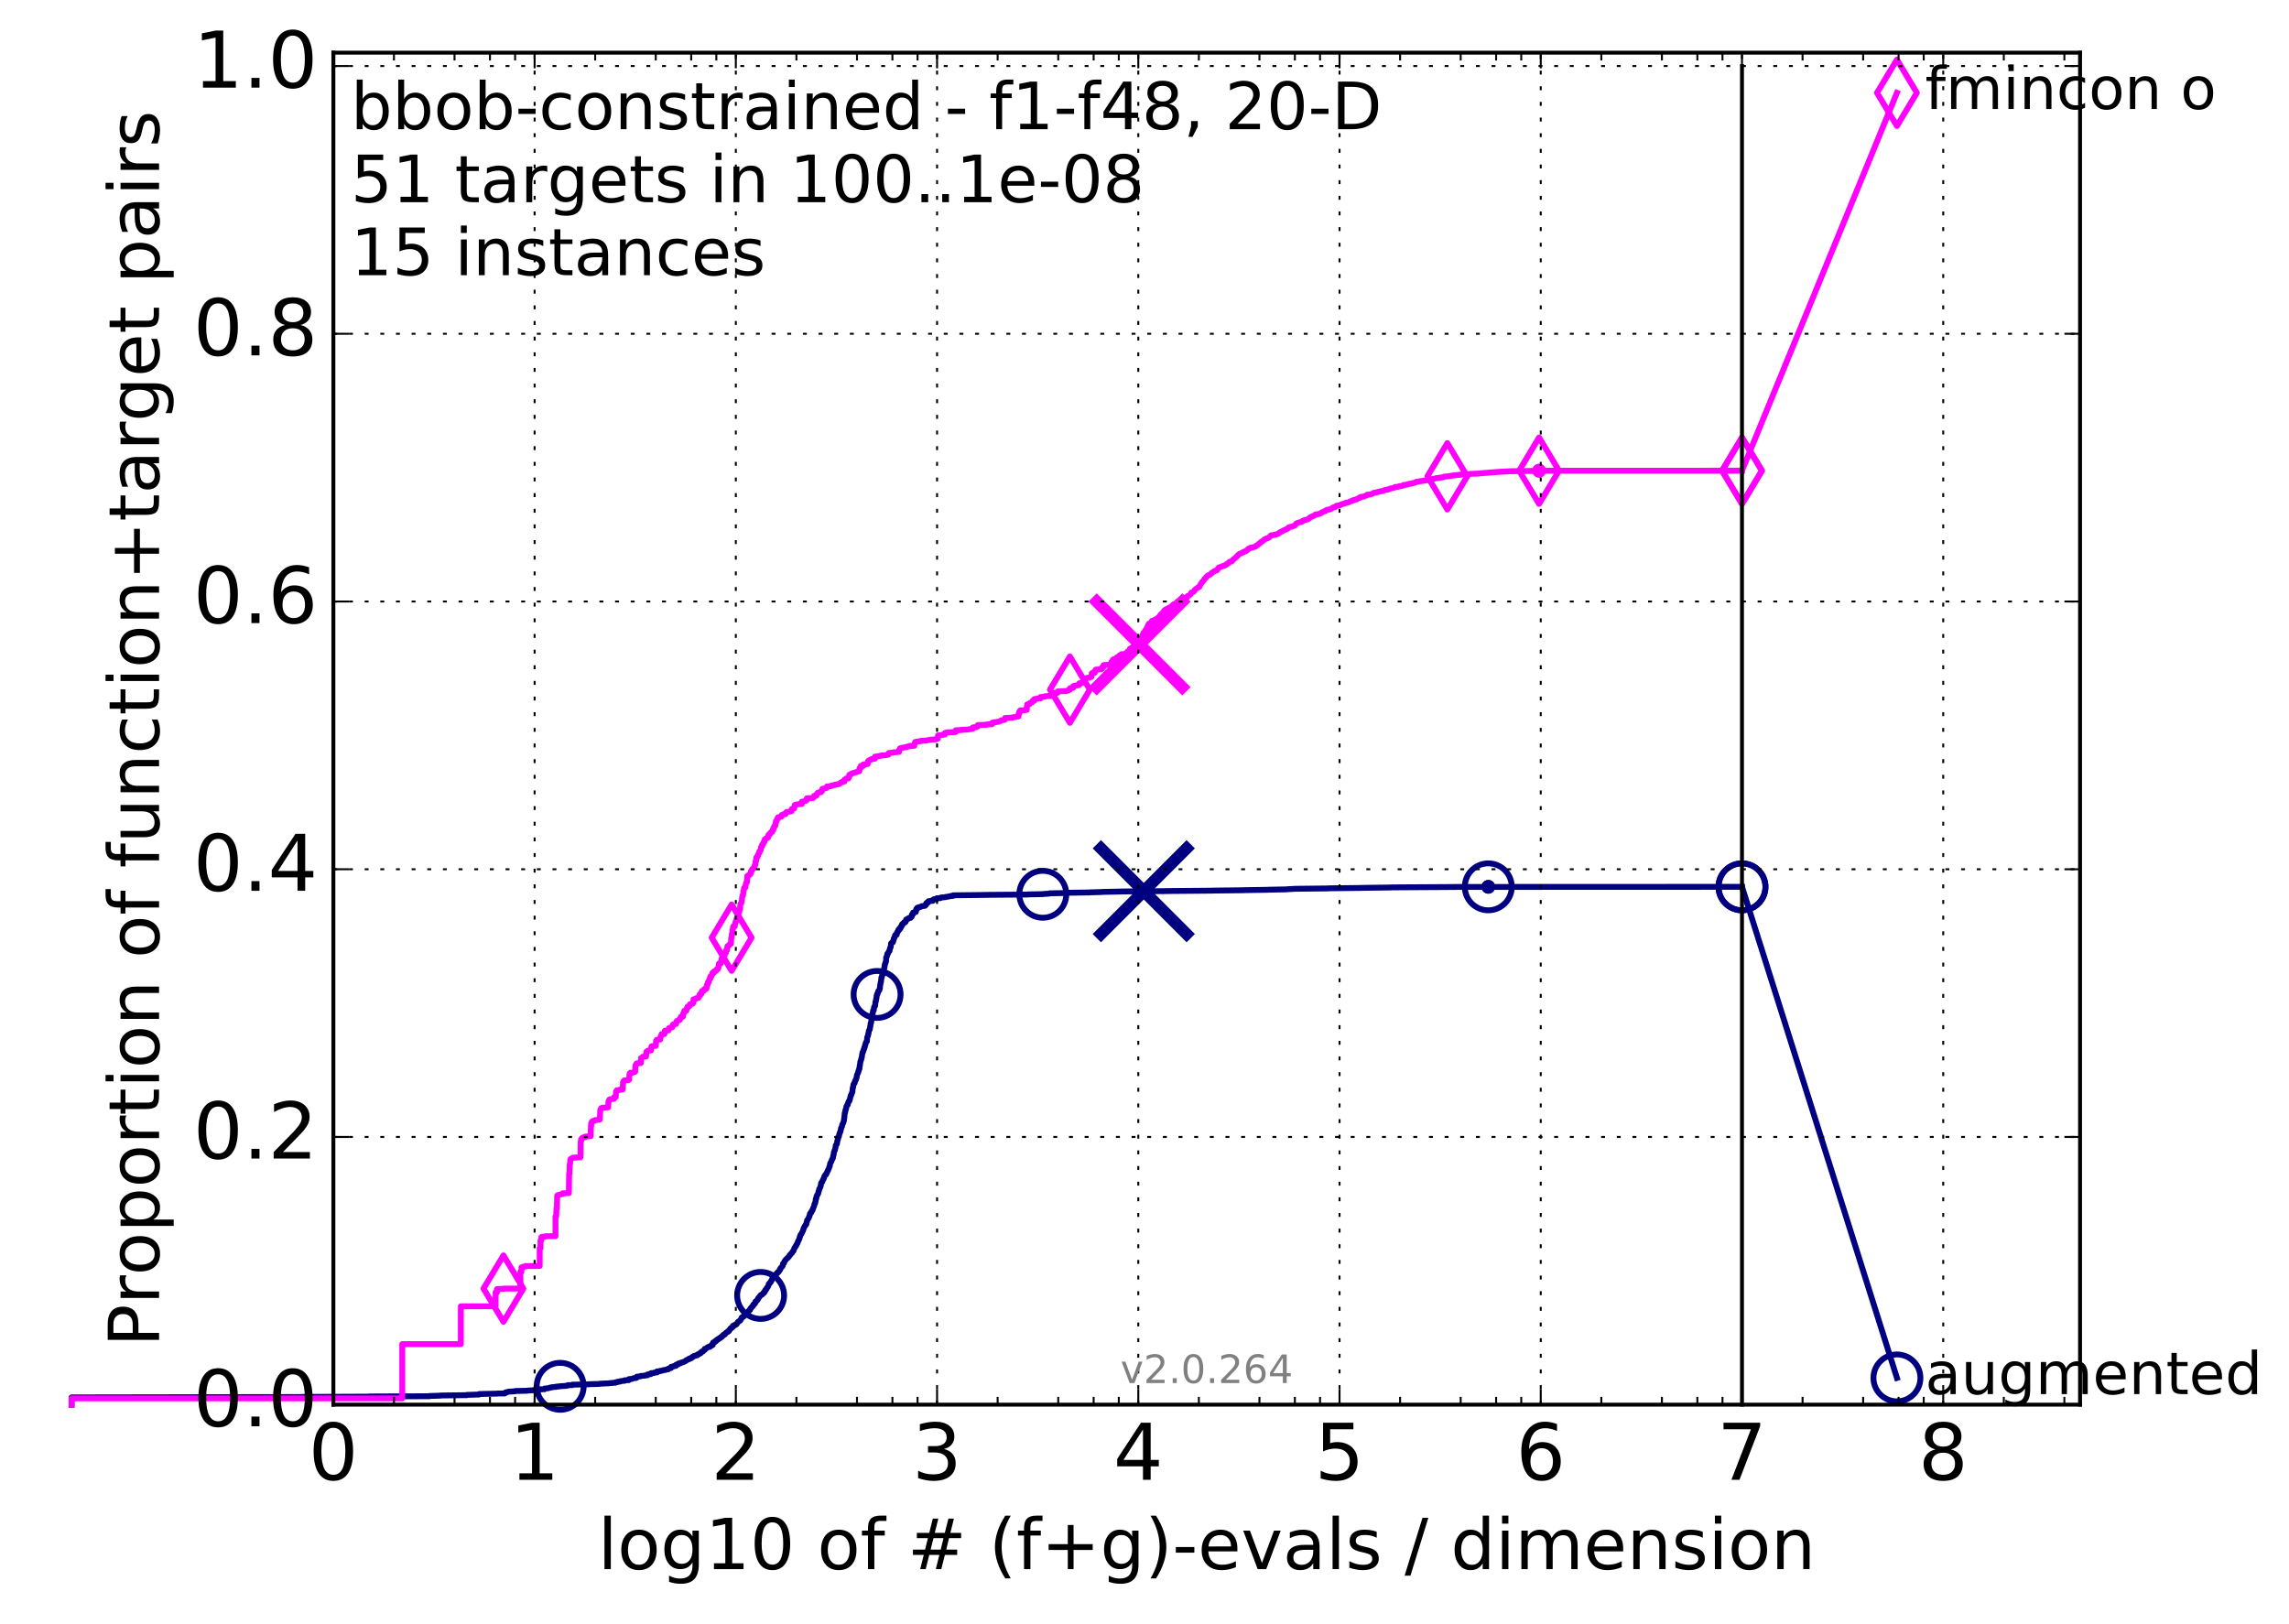 <?xml version="1.0" encoding="utf-8" standalone="no"?>
<!DOCTYPE svg PUBLIC "-//W3C//DTD SVG 1.1//EN"
  "http://www.w3.org/Graphics/SVG/1.1/DTD/svg11.dtd">
<!-- Created with matplotlib (http://matplotlib.org/) -->
<svg height="415pt" version="1.1" viewBox="0 0 585 415" width="585pt" xmlns="http://www.w3.org/2000/svg" xmlns:xlink="http://www.w3.org/1999/xlink">
 <defs>
  <style type="text/css">
*{stroke-linecap:butt;stroke-linejoin:round;stroke-miterlimit:100000;}
  </style>
 </defs>
 <g id="figure_1">
  <g id="patch_1">
   <path d="M 0 415.456 
L 585.401 415.456 
L 585.401 0 
L 0 0 
z
" style="fill:#ffffff;"/>
  </g>
  <g id="axes_1">
   <g id="patch_2">
    <path d="M 85.2 359.056 
L 531.6 359.056 
L 531.6 13.456 
L 85.2 13.456 
z
" style="fill:#ffffff;"/>
   </g>
   <g id="line2d_1">
    <defs>
     <path d="M 0 1.5 
C 0.398 1.5 0.779 1.342 1.061 1.061 
C 1.342 0.779 1.5 0.398 1.5 0 
C 1.5 -0.398 1.342 -0.779 1.061 -1.061 
C 0.779 -1.342 0.398 -1.5 0 -1.5 
C -0.398 -1.5 -0.779 -1.342 -1.061 -1.061 
C -1.342 -0.779 -1.5 -0.398 -1.5 0 
C -1.5 0.398 -1.342 0.779 -1.061 1.061 
C -0.779 1.342 -0.398 1.5 0 1.5 
z
" id="m2912c0f321" style="stroke:#000080;stroke-width:0.5;"/>
    </defs>
    <g>
     <use style="fill:#000080;stroke:#000080;stroke-width:0.5;" x="380.36" xlink:href="#m2912c0f321" y="226.686"/>
     <use style="fill:#000080;stroke:#000080;stroke-width:0.5;" x="380.36" xlink:href="#m2912c0f321" y="226.686"/>
    </g>
   </g>
   <g id="line2d_2">
    <path d="M 18.29 359.056 
L 18.29 357.197 
L 77.234 357.099 
L 77.234 357.071 
L 94.256 357.002 
L 94.256 356.96 
L 109.738 356.89 
L 109.738 356.834 
L 112.533 356.75 
L 112.533 356.708 
L 119.285 356.624 
L 119.285 356.554 
L 122.448 356.456 
L 122.448 356.331 
L 127.007 356.233 
L 127.007 356.205 
L 128.979 356.191 
L 128.979 356.037 
L 129.291 356.037 
L 129.291 355.883 
L 129.903 355.786 
L 129.903 355.73 
L 131.645 355.632 
L 131.645 355.562 
L 134.766 355.492 
L 134.766 355.45 
L 136.404 355.366 
L 136.404 355.324 
L 137.93 355.226 
L 137.93 355.129 
L 139.16 355.101 
L 139.16 354.933 
L 140.135 354.849 
L 140.135 354.821 
L 140.514 354.737 
L 140.514 354.695 
L 141.07 354.625 
L 141.07 354.583 
L 142.142 354.5 
L 142.142 354.444 
L 143.165 354.36 
L 143.165 354.332 
L 144.617 354.248 
L 144.617 354.206 
L 145.081 354.178 
L 145.081 354.066 
L 146.272 354.052 
L 146.272 353.94 
L 150.369 353.857 
L 150.369 353.829 
L 153.2 353.745 
L 153.306 353.689 
L 155.617 353.591 
L 155.617 353.577 
L 156.643 353.479 
L 156.643 353.465 
L 157.272 353.451 
L 157.36 353.325 
L 157.798 353.297 
L 157.798 353.2 
L 158.48 353.144 
L 158.48 353.06 
L 159.223 352.976 
L 159.223 352.948 
L 159.625 352.948 
L 159.625 352.822 
L 160.715 352.78 
L 160.715 352.529 
L 161.535 352.459 
L 161.535 352.417 
L 161.899 352.319 
L 161.899 352.291 
L 162.538 352.235 
L 162.538 352.137 
L 162.747 352.137 
L 162.747 351.9 
L 163.697 351.802 
L 163.764 351.704 
L 164.736 351.648 
L 164.736 351.592 
L 165.485 351.536 
L 165.485 351.327 
L 166.328 351.243 
L 166.387 350.991 
L 167.14 350.963 
L 167.14 350.865 
L 167.924 350.809 
L 167.924 350.544 
L 168.681 350.502 
L 168.681 350.418 
L 169.414 350.32 
L 169.414 350.25 
L 170.123 350.152 
L 170.173 350.097 
L 170.81 349.999 
L 170.81 349.845 
L 171.146 349.761 
L 171.241 349.705 
L 171.477 349.691 
L 171.524 349.37 
L 172.124 349.3 
L 172.124 349.202 
L 172.754 349.132 
L 172.754 348.866 
L 173.018 348.797 
L 173.018 348.741 
L 173.366 348.727 
L 173.366 348.545 
L 173.961 348.447 
L 174.003 348.321 
L 174.541 348.223 
L 174.541 348.154 
L 174.906 348.056 
L 174.987 348 
L 175.186 347.902 
L 175.226 347.86 
L 175.345 347.818 
L 175.384 347.678 
L 175.697 347.594 
L 175.736 347.525 
L 175.929 347.427 
L 175.929 347.413 
L 176.197 347.399 
L 176.197 347.245 
L 176.722 347.161 
L 176.833 346.924 
L 177.054 346.826 
L 177.054 346.784 
L 177.236 346.784 
L 177.344 346.588 
L 177.738 346.56 
L 177.844 346.448 
L 178.228 346.42 
L 178.332 346.183 
L 178.709 346.113 
L 178.709 345.987 
L 179.046 345.917 
L 179.112 345.749 
L 179.179 345.749 
L 179.278 345.526 
L 179.64 345.47 
L 179.737 345.232 
L 179.931 345.148 
L 180.027 345.078 
L 180.091 345.078 
L 180.123 344.771 
L 180.533 344.673 
L 180.627 344.561 
L 180.72 344.519 
L 180.782 344.408 
L 181.028 344.31 
L 181.028 344.296 
L 181.392 344.296 
L 181.392 344.142 
L 181.751 344.044 
L 181.839 343.793 
L 182.161 343.779 
L 182.249 343.164 
L 182.622 343.108 
L 182.707 342.856 
L 183.017 342.814 
L 183.101 342.548 
L 183.406 342.465 
L 183.488 342.269 
L 183.788 342.213 
L 183.895 342.087 
L 183.976 342.073 
L 183.976 341.975 
L 184.163 341.975 
L 184.243 341.78 
L 184.532 341.682 
L 184.584 341.458 
L 184.844 341.374 
L 184.895 341.179 
L 185.253 341.109 
L 185.354 340.857 
L 185.53 340.759 
L 185.604 340.62 
L 185.902 340.522 
L 185.951 340.34 
L 186.292 340.256 
L 186.34 339.991 
L 186.46 339.977 
L 186.556 339.823 
L 186.628 339.781 
L 186.723 339.515 
L 186.958 339.445 
L 187.029 339.32 
L 187.215 339.278 
L 187.285 338.9 
L 187.606 338.886 
L 187.606 338.733 
L 187.923 338.691 
L 187.923 338.579 
L 188.235 338.509 
L 188.346 338.257 
L 188.478 338.159 
L 188.565 337.922 
L 188.717 337.838 
L 188.717 337.81 
L 188.869 337.712 
L 188.912 337.684 
L 189.147 337.586 
L 189.253 337.349 
L 189.38 337.265 
L 189.485 336.915 
L 189.568 336.887 
L 189.589 336.734 
L 189.817 336.664 
L 189.879 336.58 
L 190.023 336.566 
L 190.084 336.342 
L 190.307 336.258 
L 190.307 336.175 
L 190.528 336.091 
L 190.628 335.783 
L 190.787 335.699 
L 190.886 335.601 
L 191.14 335.518 
L 191.237 335.182 
L 191.411 335.126 
L 191.487 334.958 
L 191.678 334.861 
L 191.754 334.511 
L 191.942 334.413 
L 192.036 334.148 
L 192.204 334.05 
L 192.315 333.854 
L 192.462 333.812 
L 192.535 333.463 
L 192.771 333.365 
L 192.88 333.225 
L 192.969 333.169 
L 193.077 332.694 
L 193.29 332.638 
L 193.378 332.456 
L 193.466 332.442 
L 193.536 332.233 
L 193.71 332.149 
L 193.796 331.786 
L 193.951 331.716 
L 194.02 331.548 
L 194.122 331.478 
L 194.224 331.268 
L 194.326 331.198 
L 194.427 331.031 
L 194.661 330.975 
L 194.76 330.877 
L 194.892 330.821 
L 194.941 330.667 
L 195.121 330.569 
L 195.121 330.444 
L 195.348 330.374 
L 195.444 330.01 
L 195.572 330.01 
L 195.652 329.661 
L 195.795 329.647 
L 195.905 329.423 
L 195.952 329.367 
L 196.046 329.102 
L 196.202 329.004 
L 196.31 328.78 
L 196.371 328.682 
L 196.479 328.193 
L 196.616 328.137 
L 196.723 327.928 
L 196.874 327.858 
L 196.979 327.62 
L 197.083 327.564 
L 197.188 327.173 
L 197.291 327.131 
L 197.365 326.823 
L 197.497 326.74 
L 197.57 326.586 
L 197.701 326.516 
L 197.802 326.222 
L 197.946 326.124 
L 198.046 326.013 
L 198.104 325.971 
L 198.189 325.789 
L 198.302 325.775 
L 198.401 325.593 
L 198.499 325.593 
L 198.499 325.468 
L 198.694 325.412 
L 198.749 325.202 
L 198.983 325.118 
L 199.093 324.936 
L 199.188 324.839 
L 199.269 324.517 
L 199.431 324.475 
L 199.471 324.182 
L 199.578 324.112 
L 199.658 323.958 
L 199.83 323.86 
L 199.935 323.692 
L 200.014 323.594 
L 200.092 323.049 
L 200.196 323.021 
L 200.248 322.868 
L 200.377 322.854 
L 200.48 322.434 
L 200.556 322.336 
L 200.658 322.211 
L 200.734 322.155 
L 200.785 322.015 
L 200.911 321.945 
L 201.011 321.791 
L 201.098 321.694 
L 201.198 321.638 
L 201.26 321.61 
L 201.371 321.442 
L 201.506 321.344 
L 201.603 321.218 
L 201.701 321.12 
L 201.809 320.827 
L 201.942 320.729 
L 202.05 320.645 
L 202.085 320.603 
L 202.169 320.435 
L 202.287 320.352 
L 202.37 320.268 
L 202.44 320.226 
L 202.534 319.96 
L 202.627 319.876 
L 202.697 319.765 
L 202.766 319.765 
L 202.87 319.499 
L 202.904 319.415 
L 203.008 319.066 
L 203.065 318.982 
L 203.167 318.814 
L 203.246 318.772 
L 203.325 318.548 
L 203.46 318.451 
L 203.561 318.143 
L 203.65 318.073 
L 203.739 317.822 
L 203.827 317.738 
L 203.937 317.318 
L 204.036 317.221 
L 204.145 316.941 
L 204.177 316.941 
L 204.275 316.62 
L 204.329 316.564 
L 204.436 316.032 
L 204.479 316.032 
L 204.565 315.697 
L 204.628 315.599 
L 204.735 315.473 
L 204.777 315.473 
L 204.882 315.208 
L 204.924 315.194 
L 205.029 314.928 
L 205.092 314.83 
L 205.175 314.649 
L 205.237 314.551 
L 205.32 314.173 
L 205.361 314.173 
L 205.443 313.81 
L 205.525 313.712 
L 205.627 313.516 
L 205.718 313.433 
L 205.819 313.223 
L 205.839 313.139 
L 205.93 313.083 
L 206.05 312.985 
L 206.13 312.482 
L 206.209 312.384 
L 206.288 311.895 
L 206.347 311.881 
L 206.455 311.699 
L 206.514 311.601 
L 206.621 311.434 
L 206.689 311.336 
L 206.796 310.958 
L 206.892 310.861 
L 206.998 310.274 
L 207.036 310.176 
L 207.141 310.12 
L 207.254 310.078 
L 207.311 309.812 
L 207.386 309.798 
L 207.452 309.519 
L 207.555 309.519 
L 207.657 309.309 
L 207.685 309.309 
L 207.796 308.862 
L 207.824 308.806 
L 207.925 308.61 
L 207.953 308.526 
L 208.053 308.247 
L 208.071 308.247 
L 208.171 307.73 
L 208.199 307.73 
L 208.307 307.562 
L 208.325 307.562 
L 208.424 307.031 
L 208.451 307.031 
L 208.496 306.458 
L 208.603 306.43 
L 208.683 305.801 
L 208.771 305.745 
L 208.86 305.423 
L 208.947 305.381 
L 209.026 305.172 
L 209.105 305.074 
L 209.2 304.515 
L 209.287 304.445 
L 209.347 303.998 
L 209.407 303.998 
L 209.51 303.662 
L 209.604 303.564 
L 209.714 303.201 
L 209.773 303.103 
L 209.858 302.362 
L 209.992 302.278 
L 210.025 302.194 
L 210.142 302.124 
L 210.233 301.747 
L 210.299 301.663 
L 210.374 301.454 
L 210.488 301.398 
L 210.57 301.048 
L 210.603 301.048 
L 210.7 300.643 
L 210.813 300.545 
L 210.918 300.307 
L 211.126 300.223 
L 211.221 299.902 
L 211.292 299.86 
L 211.386 299.608 
L 211.449 299.553 
L 211.543 299.189 
L 211.668 299.091 
L 211.768 298.756 
L 211.853 298.658 
L 211.961 298.225 
L 212.045 298.127 
L 212.151 297.442 
L 212.204 297.344 
L 212.303 297.148 
L 212.355 297.078 
L 212.46 296.827 
L 212.49 296.827 
L 212.587 296.463 
L 212.669 296.366 
L 212.773 296.142 
L 212.854 296.044 
L 212.964 295.331 
L 213.03 295.289 
L 213.132 294.465 
L 213.183 294.465 
L 213.284 294.073 
L 213.385 293.989 
L 213.492 293.458 
L 213.514 293.374 
L 213.614 292.717 
L 213.734 292.634 
L 213.833 292.466 
L 213.903 292.382 
L 213.987 291.655 
L 214.022 291.641 
L 214.099 291.18 
L 214.189 291.096 
L 214.272 290.551 
L 214.403 290.467 
L 214.506 289.866 
L 214.588 289.768 
L 214.669 289.419 
L 214.751 289.349 
L 214.845 288.943 
L 214.865 288.943 
L 214.959 288.314 
L 215.033 288.286 
L 215.133 288.007 
L 215.179 287.965 
L 215.259 287.434 
L 215.311 287.364 
L 215.403 287.224 
L 215.476 287.126 
L 215.587 286.693 
L 215.658 286.609 
L 215.768 285.659 
L 215.788 285.659 
L 215.891 284.498 
L 215.993 284.401 
L 216.07 283.758 
L 216.127 283.758 
L 216.216 283.296 
L 216.254 283.296 
L 216.342 282.779 
L 216.424 282.681 
L 216.505 282.472 
L 216.655 282.402 
L 216.741 281.912 
L 216.828 281.815 
L 216.92 281.479 
L 217.085 281.423 
L 217.194 280.962 
L 217.225 280.948 
L 217.321 280.403 
L 217.339 280.403 
L 217.423 279.998 
L 217.549 279.914 
L 217.656 279.508 
L 217.703 279.48 
L 217.78 279.201 
L 217.839 279.173 
L 217.939 278.055 
L 218.015 277.999 
L 218.12 277.216 
L 218.184 277.16 
L 218.265 276.922 
L 218.409 276.88 
L 218.518 276.349 
L 218.575 276.307 
L 218.654 276.098 
L 218.728 276.042 
L 218.83 275.664 
L 218.903 275.567 
L 219.009 274.854 
L 219.031 274.784 
L 219.126 274.546 
L 219.182 274.448 
L 219.287 274.211 
L 219.303 274.211 
L 219.375 273.805 
L 219.43 273.805 
L 219.539 273.288 
L 219.632 273.246 
L 219.735 272.324 
L 219.778 272.31 
L 219.885 271.359 
L 219.95 271.275 
L 220.057 270.87 
L 220.094 270.87 
L 220.184 270.353 
L 220.237 270.339 
L 220.337 269.514 
L 220.359 269.514 
L 220.443 268.997 
L 220.552 268.927 
L 220.661 268.522 
L 220.687 268.522 
L 220.77 268.2 
L 220.842 268.158 
L 220.919 267.697 
L 221.012 267.641 
L 221.119 267.012 
L 221.2 266.942 
L 221.296 266.509 
L 221.316 266.495 
L 221.411 266.285 
L 221.551 266.187 
L 221.636 265.139 
L 221.671 265.111 
L 221.78 264.79 
L 221.834 264.734 
L 221.908 264.189 
L 221.966 264.189 
L 222.069 263.42 
L 222.171 263.322 
L 222.244 263.098 
L 222.306 263.098 
L 222.398 262.343 
L 222.441 262.329 
L 222.508 261.575 
L 222.613 261.491 
L 222.708 260.806 
L 222.741 260.806 
L 222.84 259.883 
L 222.887 259.869 
L 222.99 258.989 
L 223.069 258.891 
L 223.167 258.234 
L 223.296 258.234 
L 223.402 257.409 
L 223.489 257.339 
L 223.544 257.144 
L 223.653 257.116 
L 223.744 256.067 
L 223.829 255.998 
L 223.937 255.243 
L 223.995 255.201 
L 224.049 254.46 
L 224.111 254.446 
L 224.156 254.124 
L 224.271 254.097 
L 224.367 253.621 
L 224.407 253.593 
L 224.499 253.258 
L 224.699 253.174 
L 224.794 252.839 
L 224.854 252.741 
L 224.962 251.692 
L 224.987 251.65 
L 225.085 251.049 
L 225.153 250.952 
L 225.263 249.847 
L 225.365 249.749 
L 225.457 249.204 
L 225.524 249.204 
L 225.624 248.729 
L 225.74 248.701 
L 225.818 248.212 
L 225.884 248.156 
L 225.986 247.331 
L 226.043 247.331 
L 226.141 246.465 
L 226.23 246.395 
L 226.331 245.947 
L 226.423 245.878 
L 226.499 244.717 
L 226.547 244.717 
L 226.639 244.41 
L 226.675 244.41 
L 226.785 243.795 
L 226.935 243.767 
L 227.044 243.431 
L 227.106 243.362 
L 227.196 243.124 
L 227.331 243.096 
L 227.427 242.495 
L 227.457 242.467 
L 227.541 242.159 
L 227.625 242.145 
L 227.735 241.139 
L 227.856 241.083 
L 227.964 240.915 
L 228.191 240.859 
L 228.269 240.51 
L 228.332 240.482 
L 228.431 239.881 
L 228.555 239.783 
L 228.664 239.504 
L 228.671 239.504 
L 228.776 239.028 
L 229.177 238.931 
L 229.233 238.371 
L 229.314 238.357 
L 229.413 238.134 
L 229.511 238.12 
L 229.577 237.714 
L 229.857 237.659 
L 229.874 237.337 
L 230.124 237.323 
L 230.232 236.834 
L 230.434 236.75 
L 230.544 236.261 
L 230.747 236.219 
L 230.747 236.065 
L 230.993 235.967 
L 231.049 235.758 
L 231.327 235.758 
L 231.423 235.59 
L 231.484 235.59 
L 231.577 235.045 
L 231.849 234.947 
L 231.849 234.933 
L 232.136 234.849 
L 232.186 234.695 
L 232.706 234.625 
L 232.745 234.416 
L 232.977 234.374 
L 233.066 233.759 
L 233.321 233.703 
L 233.362 233.27 
L 233.85 233.172 
L 233.931 233.13 
L 234.051 233.116 
L 234.119 232.613 
L 234.164 232.613 
L 234.164 232.375 
L 234.362 232.375 
L 234.423 232.039 
L 234.73 232.025 
L 234.797 231.9 
L 235.267 231.816 
L 235.356 231.774 
L 235.481 231.676 
L 235.518 231.634 
L 236.396 231.536 
L 236.396 231.355 
L 236.646 231.313 
L 236.752 230.837 
L 237.093 230.795 
L 237.093 230.544 
L 237.32 230.544 
L 237.32 230.348 
L 238.399 230.264 
L 238.403 230.013 
L 238.695 230.013 
L 238.695 229.845 
L 239.392 229.817 
L 239.447 229.593 
L 240.366 229.565 
L 240.457 229.426 
L 241.595 229.328 
L 241.634 229.286 
L 242.309 229.188 
L 242.309 229.174 
L 242.913 229.076 
L 242.913 229.034 
L 243.58 229.006 
L 243.58 228.852 
L 252.04 228.755 
L 252.04 228.741 
L 262.562 228.657 
L 262.562 228.629 
L 266.679 228.545 
L 266.778 228.503 
L 268.136 228.419 
L 268.163 228.349 
L 272.455 228.265 
L 272.455 228.21 
L 278.495 228.126 
L 278.495 228.098 
L 281.659 228.014 
L 281.659 227.986 
L 286.493 227.888 
L 286.493 227.874 
L 298.294 227.776 
L 298.294 227.762 
L 309.749 227.664 
L 309.749 227.65 
L 317.749 227.553 
L 317.749 227.539 
L 324.021 227.441 
L 324.021 227.427 
L 328.867 227.329 
L 328.927 227.301 
L 330.86 227.203 
L 330.86 227.189 
L 339.588 227.091 
L 339.663 227.063 
L 347.947 226.965 
L 347.947 226.952 
L 355.46 226.854 
L 355.536 226.826 
L 371.868 226.728 
L 371.868 226.714 
L 445.2 226.686 
L 445.2 226.686 
" style="fill:none;stroke:#000080;stroke-linecap:square;stroke-width:1.5;"/>
   </g>
   <g id="line2d_3">
    <defs>
     <path d="M 0 6 
C 1.591 6 3.117 5.368 4.243 4.243 
C 5.368 3.117 6 1.591 6 0 
C 6 -1.591 5.368 -3.117 4.243 -4.243 
C 3.117 -5.368 1.591 -6 0 -6 
C -1.591 -6 -3.117 -5.368 -4.243 -4.243 
C -5.368 -3.117 -6 -1.591 -6 0 
C -6 1.591 -5.368 3.117 -4.243 4.243 
C -3.117 5.368 -1.591 6 0 6 
z
" id="m85bb2fad38" style="stroke:#000080;stroke-width:1.5;"/>
    </defs>
    <g>
     <use style="fill:none;stroke:#000080;stroke-width:1.5;" x="143.165" xlink:href="#m85bb2fad38" y="354.36"/>
     <use style="fill:none;stroke:#000080;stroke-width:1.5;" x="194.393" xlink:href="#m85bb2fad38" y="331.129"/>
     <use style="fill:none;stroke:#000080;stroke-width:1.5;" x="224.156" xlink:href="#m85bb2fad38" y="254.194"/>
     <use style="fill:none;stroke:#000080;stroke-width:1.5;" x="266.509" xlink:href="#m85bb2fad38" y="228.587"/>
     <use style="fill:none;stroke:#000080;stroke-width:1.5;" x="380.36" xlink:href="#m85bb2fad38" y="226.686"/>
     <use style="fill:none;stroke:#000080;stroke-width:1.5;" x="445.2" xlink:href="#m85bb2fad38" y="226.686"/>
    </g>
   </g>
   <g id="line2d_4"/>
   <g id="line2d_5">
    <path clip-path="url(#p8069ba5f9c)" d="M 292.315 227.804 
" style="fill:none;stroke:#000080;stroke-linecap:square;"/>
    <defs>
     <path d="M -12 12 
L 12 -12 
M -12 -12 
L 12 12 
" id="m6013afc7c1" style="stroke:#000080;stroke-width:3.0;"/>
    </defs>
    <g clip-path="url(#p8069ba5f9c)">
     <use style="fill:#000080;stroke:#000080;stroke-width:3.0;" x="292.315" xlink:href="#m6013afc7c1" y="227.804"/>
    </g>
   </g>
   <g id="line2d_6">
    <defs>
     <path d="M 0 1.5 
C 0.398 1.5 0.779 1.342 1.061 1.061 
C 1.342 0.779 1.5 0.398 1.5 0 
C 1.5 -0.398 1.342 -0.779 1.061 -1.061 
C 0.779 -1.342 0.398 -1.5 0 -1.5 
C -0.398 -1.5 -0.779 -1.342 -1.061 -1.061 
C -1.342 -0.779 -1.5 -0.398 -1.5 0 
C -1.5 0.398 -1.342 0.779 -1.061 1.061 
C -0.779 1.342 -0.398 1.5 0 1.5 
z
" id="m3f1a8e5bf4" style="stroke:#ff00ff;stroke-width:0.5;"/>
    </defs>
    <g>
     <use style="fill:#ff00ff;stroke:#ff00ff;stroke-width:0.5;" x="393.341" xlink:href="#m3f1a8e5bf4" y="120.314"/>
     <use style="fill:#ff00ff;stroke:#ff00ff;stroke-width:0.5;" x="393.341" xlink:href="#m3f1a8e5bf4" y="120.314"/>
    </g>
   </g>
   <g id="line2d_7">
    <path d="M 18.29 359.056 
L 18.29 357.449 
L 102.81 357.449 
L 102.81 343.569 
L 117.778 343.569 
L 117.778 333.91 
L 126.661 333.896 
L 126.661 330.346 
L 127.007 330.346 
L 127.007 329.507 
L 128.662 329.451 
L 128.662 329.381 
L 132.999 329.381 
L 132.999 325.076 
L 133.26 325.076 
L 133.26 323.972 
L 133.518 323.972 
L 133.518 323.832 
L 134.275 323.762 
L 134.275 323.622 
L 137.93 323.594 
L 137.93 319.038 
L 138.14 319.038 
L 138.14 317.067 
L 138.348 317.067 
L 138.348 316.242 
L 138.553 316.242 
L 138.553 316.13 
L 139.358 316.116 
L 139.358 315.991 
L 141.967 315.977 
L 141.967 310.972 
L 142.142 310.972 
L 142.229 308.806 
L 142.316 308.806 
L 142.402 305.619 
L 142.489 305.619 
L 142.574 305.479 
L 143.165 305.381 
L 143.165 305.325 
L 143.578 305.242 
L 143.578 305.172 
L 143.822 305.172 
L 143.822 305.018 
L 145.385 304.976 
L 145.46 299.958 
L 145.535 299.958 
L 145.61 297.582 
L 145.685 297.582 
L 145.759 296.38 
L 145.907 296.282 
L 145.981 296.142 
L 146.417 296.044 
L 146.417 295.918 
L 148.149 295.82 
L 148.149 295.806 
L 148.348 295.806 
L 148.414 291.837 
L 148.48 291.837 
L 148.48 291.32 
L 148.611 291.32 
L 148.676 290.984 
L 148.871 290.914 
L 148.935 290.774 
L 149.507 290.691 
L 149.507 290.551 
L 150.308 290.467 
L 150.308 290.439 
L 150.964 290.439 
L 151.023 287.825 
L 151.082 287.825 
L 151.082 287.168 
L 151.198 287.168 
L 151.256 286.721 
L 151.487 286.665 
L 151.545 286.511 
L 151.998 286.455 
L 152.054 286.316 
L 152.932 286.246 
L 152.932 286.162 
L 153.306 286.162 
L 153.412 283.688 
L 153.517 283.688 
L 153.621 283.282 
L 153.829 283.184 
L 153.829 283.17 
L 154.889 283.087 
L 154.988 283.045 
L 155.425 283.045 
L 155.521 281.479 
L 155.617 281.479 
L 155.712 281.088 
L 155.901 281.018 
L 155.901 280.976 
L 156.915 280.878 
L 156.96 280.417 
L 157.36 280.417 
L 157.449 278.963 
L 157.536 278.949 
L 157.624 278.698 
L 158.269 278.628 
L 158.353 278.544 
L 159.141 278.46 
L 159.223 276.629 
L 159.304 276.573 
L 159.385 276.335 
L 159.585 276.251 
L 159.585 276.154 
L 160.601 276.098 
L 160.601 276 
L 160.791 275.986 
L 160.866 274.616 
L 160.942 274.602 
L 161.017 274.253 
L 161.826 274.155 
L 161.826 274.113 
L 162.149 274.029 
L 162.185 273.973 
L 162.327 273.959 
L 162.397 272.324 
L 162.468 272.324 
L 162.573 272.002 
L 162.643 271.904 
L 162.712 271.806 
L 163.764 271.737 
L 163.83 270.451 
L 164.027 270.367 
L 164.125 270.283 
L 164.255 270.213 
L 164.255 270.129 
L 165.114 270.059 
L 165.207 268.843 
L 165.485 268.745 
L 165.577 268.55 
L 166.387 268.494 
L 166.475 267.557 
L 166.534 267.515 
L 166.534 267.431 
L 167.592 267.334 
L 167.675 266.034 
L 167.703 266.034 
L 167.814 265.81 
L 168.735 265.712 
L 168.84 264.887 
L 168.998 264.804 
L 169.077 264.342 
L 169.822 264.314 
L 169.923 263.462 
L 170.858 263.378 
L 170.955 262.819 
L 171.17 262.721 
L 171.265 262.679 
L 171.734 262.609 
L 171.78 262.539 
L 171.849 262.539 
L 171.941 261.994 
L 171.987 261.98 
L 172.079 261.826 
L 172.798 261.728 
L 172.886 261.113 
L 172.974 261.016 
L 173.04 260.946 
L 173.236 260.918 
L 173.257 260.806 
L 173.708 260.736 
L 173.793 260.373 
L 174.003 260.289 
L 174.003 259.897 
L 174.541 259.869 
L 174.623 259.031 
L 174.826 258.933 
L 174.886 258.374 
L 175.424 258.346 
L 175.502 257.759 
L 175.697 257.731 
L 175.736 257.283 
L 176.197 257.2 
L 176.272 256.766 
L 176.423 256.71 
L 176.48 256.627 
L 177.017 256.571 
L 177.127 256.389 
L 177.199 256.347 
L 177.236 255.438 
L 177.808 255.341 
L 177.914 255.159 
L 178.504 255.075 
L 178.607 254.74 
L 178.81 254.656 
L 178.844 254.111 
L 179.212 254.111 
L 179.312 253.482 
L 179.427 253.384 
L 179.427 253.3 
L 179.898 253.244 
L 179.979 252.866 
L 180.091 252.839 
L 180.139 252.727 
L 180.564 252.727 
L 180.673 251.734 
L 180.875 251.636 
L 180.905 251.077 
L 181.15 251.035 
L 181.241 250.406 
L 181.302 250.323 
L 181.377 250.155 
L 181.542 250.155 
L 181.542 249.61 
L 181.839 249.512 
L 181.928 249.134 
L 182.103 249.064 
L 182.103 248.645 
L 182.45 248.645 
L 182.508 248.296 
L 182.849 248.268 
L 182.947 248.128 
L 183.045 248.114 
L 183.129 247.793 
L 183.461 247.737 
L 183.529 247.345 
L 183.625 247.345 
L 183.733 246.311 
L 184.19 246.311 
L 184.295 245.668 
L 184.348 245.584 
L 184.454 244.899 
L 184.74 244.815 
L 184.844 244.368 
L 185.202 244.27 
L 185.303 243.571 
L 185.555 243.473 
L 185.555 242.928 
L 185.803 242.872 
L 185.914 241.852 
L 186.134 241.754 
L 186.195 241.712 
L 186.316 241.684 
L 186.424 241.405 
L 186.508 241.321 
L 186.568 241.223 
L 186.817 241.223 
L 186.876 239.699 
L 186.982 239.685 
L 187.052 238.679 
L 187.145 238.609 
L 187.238 237.505 
L 187.308 237.463 
L 187.388 236.834 
L 187.787 236.792 
L 187.855 236.051 
L 187.9 236.051 
L 187.979 235.66 
L 188.146 235.576 
L 188.257 234.793 
L 188.301 234.709 
L 188.368 234.597 
L 188.423 234.597 
L 188.488 234.346 
L 188.696 234.332 
L 188.804 233.046 
L 188.955 233.032 
L 188.997 232.473 
L 189.126 232.473 
L 189.221 231.089 
L 189.316 231.019 
L 189.411 230.865 
L 189.443 230.865 
L 189.537 230.418 
L 189.568 230.39 
L 189.672 229.384 
L 189.693 229.384 
L 189.766 228.852 
L 189.92 228.839 
L 190.002 227.706 
L 190.084 227.622 
L 190.186 226.952 
L 190.468 226.896 
L 190.548 226.225 
L 190.608 226.169 
L 190.698 225.61 
L 190.895 225.554 
L 191.003 223.876 
L 191.314 223.806 
L 191.42 223.597 
L 191.697 223.555 
L 191.773 223.345 
L 191.867 223.289 
L 191.905 222.688 
L 192.101 222.646 
L 192.167 222.325 
L 192.278 222.297 
L 192.305 222.087 
L 192.517 222.045 
L 192.626 221.85 
L 192.762 221.794 
L 192.862 221.235 
L 192.889 221.179 
L 192.934 221.039 
L 193.059 221.039 
L 193.121 220.102 
L 193.237 220.102 
L 193.308 219.166 
L 193.597 219.096 
L 193.64 218.649 
L 193.745 218.649 
L 193.848 218.187 
L 194.003 218.09 
L 194.08 217.6 
L 194.267 217.6 
L 194.376 217.237 
L 194.435 217.209 
L 194.494 216.552 
L 194.694 216.468 
L 194.76 215.937 
L 194.999 215.895 
L 195.105 215.434 
L 195.162 215.434 
L 195.162 215.238 
L 195.364 215.182 
L 195.468 214.511 
L 195.7 214.427 
L 195.755 214.316 
L 196.03 214.246 
L 196.132 214.036 
L 196.348 214.036 
L 196.41 213.379 
L 196.73 213.309 
L 196.836 212.932 
L 197.009 212.862 
L 197.046 212.722 
L 197.35 212.638 
L 197.416 212.233 
L 197.628 212.149 
L 197.65 211.618 
L 197.817 211.618 
L 197.918 211.157 
L 198.132 211.087 
L 198.217 210.402 
L 198.302 210.388 
L 198.302 209.899 
L 198.513 209.815 
L 198.604 209.325 
L 198.777 209.325 
L 198.832 208.92 
L 199.276 208.822 
L 199.276 208.808 
L 199.737 208.738 
L 199.823 208.305 
L 200.02 208.221 
L 200.02 208.193 
L 200.772 208.095 
L 200.86 207.704 
L 201.011 207.606 
L 201.011 207.55 
L 201.84 207.452 
L 201.948 207.41 
L 202.293 207.327 
L 202.334 206.809 
L 202.668 206.726 
L 202.737 206.642 
L 202.973 206.628 
L 203.019 206.138 
L 203.11 206.138 
L 203.11 205.761 
L 203.516 205.663 
L 203.533 205.635 
L 204.399 205.537 
L 204.425 205.509 
L 204.924 205.495 
L 204.924 204.936 
L 205.474 204.839 
L 205.479 204.811 
L 205.94 204.713 
L 205.955 204.629 
L 206.199 204.545 
L 206.209 204.056 
L 207.787 203.972 
L 207.81 203.916 
L 207.989 203.818 
L 208.044 203.441 
L 208.652 203.357 
L 208.745 202.938 
L 208.771 202.924 
L 208.864 202.784 
L 209.013 202.7 
L 209.013 202.63 
L 209.702 202.532 
L 209.702 202.49 
L 209.854 202.49 
L 209.854 202.211 
L 210.076 202.211 
L 210.171 201.624 
L 210.845 201.526 
L 210.946 201.484 
L 211.28 201.386 
L 211.335 201.037 
L 212.378 200.953 
L 212.397 200.827 
L 212.96 200.729 
L 212.96 200.715 
L 213.363 200.645 
L 213.363 200.589 
L 213.987 200.491 
L 213.987 200.463 
L 214.455 200.408 
L 214.485 200.324 
L 214.683 200.268 
L 214.71 200.156 
L 214.879 200.1 
L 214.879 200.044 
L 215.019 199.988 
L 215.089 199.904 
L 215.462 199.848 
L 215.462 199.793 
L 215.807 199.751 
L 215.836 199.275 
L 216.063 199.205 
L 216.105 199.122 
L 216.238 199.094 
L 216.238 199.01 
L 216.858 198.954 
L 216.858 198.59 
L 217.048 198.521 
L 217.048 198.059 
L 217.288 197.961 
L 217.288 197.933 
L 217.57 197.878 
L 217.659 197.696 
L 218.155 197.598 
L 218.155 197.556 
L 218.583 197.458 
L 218.685 197.388 
L 218.931 197.332 
L 218.931 197.276 
L 219.438 197.193 
L 219.479 197.123 
L 219.61 197.123 
L 219.675 196.368 
L 219.998 196.27 
L 219.998 195.767 
L 220.682 195.739 
L 220.682 195.389 
L 221.757 195.292 
L 221.846 194.565 
L 221.949 194.523 
L 222.042 194.355 
L 222.46 194.257 
L 222.46 194.187 
L 222.634 194.173 
L 222.634 194.062 
L 223.22 193.978 
L 223.22 193.95 
L 223.608 193.936 
L 223.608 193.419 
L 224.293 193.349 
L 224.293 193.307 
L 225.021 193.209 
L 225.088 193.125 
L 226.485 193.027 
L 226.577 192.971 
L 227.056 192.887 
L 227.141 192.482 
L 228.132 192.384 
L 228.219 192.328 
L 229.309 192.23 
L 229.309 192.203 
L 229.778 192.175 
L 229.785 191.685 
L 229.936 191.685 
L 230.045 191.266 
L 230.554 191.196 
L 230.624 191.112 
L 231.377 191.014 
L 231.377 190.986 
L 231.708 190.986 
L 231.708 190.875 
L 232.366 190.777 
L 232.431 190.665 
L 233.663 190.637 
L 233.689 190.176 
L 233.797 190.106 
L 233.856 189.714 
L 234.116 189.617 
L 234.18 189.575 
L 235.174 189.477 
L 235.185 189.393 
L 236.743 189.295 
L 236.766 189.239 
L 237.581 189.141 
L 237.632 189.085 
L 239.164 188.988 
L 239.257 188.932 
L 239.485 188.876 
L 239.485 188.792 
L 239.704 188.792 
L 239.73 187.981 
L 240.941 187.883 
L 240.941 187.772 
L 241.492 187.744 
L 241.492 187.352 
L 241.966 187.282 
L 241.966 187.212 
L 244.231 187.115 
L 244.267 186.667 
L 245.621 186.611 
L 245.621 186.555 
L 247.541 186.458 
L 247.62 186.416 
L 248.159 186.346 
L 248.159 186.304 
L 248.64 186.29 
L 248.64 185.926 
L 249.638 185.829 
L 249.68 185.773 
L 249.894 185.675 
L 249.894 185.339 
L 252.249 185.256 
L 252.281 185.158 
L 253.534 185.13 
L 253.589 184.738 
L 254.108 184.682 
L 254.108 184.613 
L 254.91 184.543 
L 254.91 184.501 
L 255.445 184.403 
L 255.553 184.305 
L 255.842 184.235 
L 255.872 184.123 
L 256.632 184.025 
L 256.693 183.97 
L 256.779 183.97 
L 256.866 183.522 
L 258.799 183.438 
L 258.818 183.341 
L 259.621 183.271 
L 259.621 183.229 
L 260.291 183.131 
L 260.329 182.474 
L 260.489 182.404 
L 260.489 181.957 
L 260.721 181.957 
L 260.721 181.593 
L 262.026 181.537 
L 262.026 181.454 
L 262.402 181.454 
L 262.466 180.489 
L 262.516 180.489 
L 262.516 180.056 
L 263.135 179.986 
L 263.226 179.678 
L 263.512 179.594 
L 263.576 179.539 
L 263.856 179.455 
L 263.917 179.133 
L 264.349 179.091 
L 264.349 178.7 
L 264.994 178.63 
L 264.995 178.56 
L 265.92 178.546 
L 265.92 178.169 
L 267.101 178.071 
L 267.162 177.931 
L 268.554 177.917 
L 268.578 177.33 
L 269.089 177.246 
L 269.179 177.12 
L 270.281 177.092 
L 270.364 176.715 
L 272.613 176.631 
L 272.613 176.603 
L 272.97 176.505 
L 273.013 176.408 
L 273.432 176.31 
L 273.455 175.918 
L 274.256 175.82 
L 274.256 175.401 
L 274.544 175.345 
L 274.544 175.275 
L 275.47 175.177 
L 275.515 175.122 
L 275.832 175.052 
L 275.832 174.66 
L 276.443 174.562 
L 276.443 174.535 
L 276.804 174.437 
L 276.852 173.975 
L 276.941 173.933 
L 276.941 173.514 
L 277.623 173.416 
L 277.709 173.29 
L 278.459 173.207 
L 278.545 173.081 
L 278.935 173.025 
L 279.036 172.074 
L 279.776 171.991 
L 279.776 171.515 
L 280.014 171.515 
L 280.037 171.166 
L 281.451 171.068 
L 281.539 170.914 
L 281.685 170.914 
L 281.685 170.523 
L 282.063 170.453 
L 282.063 170.006 
L 283.472 169.908 
L 283.472 169.894 
L 283.65 169.894 
L 283.65 169.768 
L 283.978 169.698 
L 284.085 169.153 
L 284.328 169.097 
L 284.402 168.65 
L 284.519 168.636 
L 284.606 168.51 
L 285.401 168.412 
L 285.401 168.049 
L 286.045 167.965 
L 286.045 167.574 
L 286.438 167.504 
L 286.549 167.406 
L 286.573 167.308 
L 286.577 167.224 
L 288.01 167.14 
L 288.01 167.112 
L 288.125 167.112 
L 288.125 166.595 
L 288.674 166.595 
L 288.779 165.812 
L 289.427 165.77 
L 289.427 165.7 
L 290.406 165.603 
L 290.482 165.253 
L 291.049 165.169 
L 291.16 164.778 
L 291.222 164.68 
L 291.326 164.261 
L 291.356 164.163 
L 291.46 163.772 
L 291.554 163.674 
L 291.654 163.394 
L 291.706 163.324 
L 291.812 162.905 
L 291.847 162.835 
L 291.936 162.528 
L 291.988 162.43 
L 292.095 162.08 
L 292.126 161.996 
L 292.214 161.773 
L 292.384 161.675 
L 292.489 161.605 
L 292.547 161.507 
L 292.647 161.242 
L 292.708 161.144 
L 292.794 161.018 
L 292.887 160.934 
L 292.984 160.752 
L 293.047 160.654 
L 293.154 160.389 
L 293.231 160.291 
L 293.328 160.025 
L 293.411 159.97 
L 293.476 159.648 
L 293.587 159.55 
L 293.671 159.396 
L 294.009 159.299 
L 294.118 159.201 
L 294.217 159.103 
L 294.293 158.893 
L 294.347 158.851 
L 294.41 158.698 
L 294.927 158.6 
L 295.036 158.516 
L 295.132 158.432 
L 295.225 158.334 
L 295.618 158.25 
L 295.718 158.194 
L 295.76 158.18 
L 295.829 157.999 
L 296.035 157.929 
L 296.143 157.719 
L 296.346 157.621 
L 296.454 157.328 
L 296.579 157.23 
L 296.662 157.062 
L 296.79 156.978 
L 296.898 156.852 
L 297.066 156.755 
L 297.149 156.615 
L 297.241 156.559 
L 297.35 156.363 
L 297.445 156.293 
L 297.538 156.07 
L 297.662 156.028 
L 297.768 155.888 
L 297.961 155.818 
L 298.049 155.692 
L 298.433 155.594 
L 298.529 155.483 
L 298.802 155.399 
L 298.822 155.301 
L 299.253 155.231 
L 299.363 155.091 
L 299.477 155.007 
L 299.586 154.784 
L 299.765 154.686 
L 299.873 154.518 
L 300.011 154.448 
L 300.113 154.364 
L 300.491 154.267 
L 300.593 154.183 
L 300.787 154.099 
L 300.894 153.805 
L 301.11 153.707 
L 301.11 153.68 
L 301.328 153.582 
L 301.433 153.54 
L 301.546 153.54 
L 301.608 153.4 
L 302.185 153.302 
L 302.245 153.218 
L 302.424 153.12 
L 302.529 153.023 
L 302.702 152.925 
L 302.76 152.883 
L 302.95 152.813 
L 303.009 152.729 
L 303.403 152.631 
L 303.489 152.394 
L 303.663 152.324 
L 303.663 152.268 
L 303.963 152.17 
L 304.055 152.1 
L 304.155 152.03 
L 304.236 151.918 
L 304.313 151.82 
L 304.421 151.569 
L 304.443 151.499 
L 304.517 151.443 
L 304.783 151.345 
L 304.786 151.303 
L 305.088 151.219 
L 305.17 151.052 
L 305.301 150.968 
L 305.383 150.744 
L 305.556 150.646 
L 305.653 150.507 
L 305.819 150.423 
L 305.899 150.353 
L 306.078 150.269 
L 306.161 150.157 
L 306.465 150.059 
L 306.576 149.864 
L 306.604 149.766 
L 306.705 149.584 
L 306.764 149.486 
L 306.863 149.304 
L 306.97 149.207 
L 307.069 148.983 
L 307.153 148.885 
L 307.256 148.731 
L 307.405 148.647 
L 307.5 148.466 
L 307.603 148.368 
L 307.713 148.214 
L 307.768 148.116 
L 307.865 147.949 
L 307.966 147.851 
L 307.98 147.823 
L 308.178 147.725 
L 308.271 147.487 
L 308.401 147.389 
L 308.504 147.278 
L 308.621 147.18 
L 308.71 147.068 
L 309.026 146.97 
L 309.137 146.9 
L 309.328 146.802 
L 309.438 146.677 
L 309.554 146.579 
L 309.637 146.467 
L 309.859 146.383 
L 309.965 146.271 
L 310.104 146.173 
L 310.169 146.104 
L 310.376 146.006 
L 310.482 145.922 
L 310.908 145.824 
L 310.975 145.782 
L 311.106 145.684 
L 311.217 145.516 
L 311.252 145.419 
L 311.339 145.237 
L 311.431 145.139 
L 311.523 145.041 
L 311.86 144.943 
L 311.956 144.915 
L 312.225 144.818 
L 312.279 144.748 
L 312.728 144.65 
L 312.808 144.594 
L 313.062 144.496 
L 313.165 144.426 
L 313.477 144.328 
L 313.585 144.091 
L 313.854 143.993 
L 313.961 143.909 
L 314.112 143.811 
L 314.198 143.615 
L 314.727 143.518 
L 314.815 143.462 
L 314.932 143.364 
L 314.997 143.196 
L 315.13 143.098 
L 315.225 142.986 
L 315.364 142.889 
L 315.425 142.819 
L 315.604 142.721 
L 315.699 142.623 
L 315.823 142.525 
L 315.914 142.371 
L 316.104 142.274 
L 316.208 142.064 
L 316.413 141.966 
L 316.497 141.784 
L 316.661 141.687 
L 316.764 141.617 
L 316.968 141.519 
L 317.057 141.477 
L 317.316 141.379 
L 317.396 141.323 
L 317.575 141.225 
L 317.644 141.155 
L 317.988 141.058 
L 318.058 140.974 
L 318.376 140.876 
L 318.484 140.848 
L 318.602 140.75 
L 318.694 140.624 
L 318.879 140.526 
L 318.964 140.331 
L 319.148 140.233 
L 319.244 140.163 
L 319.572 140.065 
L 319.638 140.009 
L 320.267 139.911 
L 320.267 139.897 
L 320.526 139.799 
L 320.526 139.786 
L 320.894 139.688 
L 320.996 139.548 
L 321.095 139.45 
L 321.189 139.394 
L 321.456 139.296 
L 321.563 139.17 
L 321.648 139.073 
L 321.715 139.003 
L 321.966 138.905 
L 322.059 138.793 
L 322.185 138.695 
L 322.285 138.514 
L 322.56 138.416 
L 322.657 138.346 
L 322.741 138.248 
L 322.841 138.178 
L 322.974 138.08 
L 323.084 137.926 
L 323.294 137.829 
L 323.361 137.787 
L 323.551 137.689 
L 323.661 137.633 
L 324.079 137.535 
L 324.161 137.479 
L 324.343 137.381 
L 324.424 137.297 
L 324.512 137.2 
L 324.601 137.046 
L 324.75 136.948 
L 324.85 136.836 
L 325.655 136.738 
L 325.757 136.668 
L 326.283 136.571 
L 326.31 136.543 
L 326.686 136.445 
L 326.79 136.291 
L 326.947 136.193 
L 327.041 136.109 
L 327.255 136.011 
L 327.33 135.928 
L 327.618 135.83 
L 327.68 135.788 
L 327.914 135.69 
L 328.012 135.606 
L 328.228 135.508 
L 328.246 135.48 
L 328.557 135.382 
L 328.572 135.355 
L 328.859 135.257 
L 328.888 135.215 
L 329.108 135.117 
L 329.219 134.893 
L 329.449 134.795 
L 329.553 134.726 
L 330.069 134.628 
L 330.069 134.614 
L 330.394 134.516 
L 330.492 134.474 
L 330.801 134.376 
L 330.855 134.292 
L 331.027 134.194 
L 331.113 134.055 
L 331.209 133.957 
L 331.315 133.803 
L 331.58 133.705 
L 331.682 133.635 
L 332.058 133.537 
L 332.094 133.509 
L 332.626 133.412 
L 332.698 133.342 
L 332.889 133.244 
L 333 133.09 
L 333.285 132.992 
L 333.351 132.95 
L 333.857 132.852 
L 333.923 132.825 
L 334.28 132.727 
L 334.369 132.657 
L 334.524 132.559 
L 334.599 132.489 
L 334.682 132.391 
L 334.783 132.279 
L 334.962 132.182 
L 334.997 132.14 
L 335.347 132.042 
L 335.457 131.93 
L 335.816 131.832 
L 335.871 131.748 
L 336.105 131.65 
L 336.201 131.511 
L 336.926 131.413 
L 336.984 131.371 
L 337.397 131.273 
L 337.483 131.217 
L 337.686 131.119 
L 337.727 131.035 
L 337.938 130.938 
L 338.022 130.896 
L 338.276 130.798 
L 338.376 130.7 
L 338.8 130.602 
L 338.905 130.504 
L 338.981 130.406 
L 339.07 130.323 
L 339.834 130.225 
L 339.915 130.155 
L 340.212 130.057 
L 340.289 129.959 
L 340.469 129.861 
L 340.569 129.805 
L 340.78 129.707 
L 340.82 129.666 
L 341.361 129.568 
L 341.468 129.4 
L 341.54 129.302 
L 341.57 129.26 
L 342.371 129.162 
L 342.472 129.12 
L 342.719 129.023 
L 342.801 128.911 
L 343.155 128.813 
L 343.256 128.785 
L 343.691 128.687 
L 343.8 128.561 
L 344.49 128.463 
L 344.557 128.422 
L 344.836 128.324 
L 344.939 128.226 
L 345.168 128.128 
L 345.22 128.1 
L 345.705 128.002 
L 345.801 127.862 
L 346.115 127.765 
L 346.204 127.737 
L 346.748 127.639 
L 346.855 127.513 
L 347.072 127.415 
L 347.166 127.331 
L 347.587 127.233 
L 347.692 127.024 
L 348.572 126.926 
L 348.677 126.842 
L 348.967 126.744 
L 349.042 126.688 
L 349.331 126.59 
L 349.417 126.451 
L 350.327 126.353 
L 350.435 126.311 
L 350.657 126.213 
L 350.745 126.171 
L 350.976 126.073 
L 351.08 125.975 
L 351.84 125.878 
L 351.928 125.808 
L 352.264 125.71 
L 352.362 125.682 
L 352.863 125.584 
L 352.863 125.57 
L 353.562 125.472 
L 353.669 125.416 
L 353.856 125.318 
L 353.927 125.235 
L 354.775 125.137 
L 354.879 125.067 
L 355.15 124.969 
L 355.224 124.871 
L 356.034 124.773 
L 356.062 124.731 
L 356.378 124.634 
L 356.481 124.494 
L 357.463 124.396 
L 357.572 124.298 
L 358.331 124.2 
L 358.331 124.172 
L 358.703 124.074 
L 358.742 123.963 
L 359.754 123.865 
L 359.85 123.725 
L 360.654 123.627 
L 360.666 123.599 
L 361.043 123.501 
L 361.043 123.487 
L 361.66 123.389 
L 361.767 123.278 
L 361.905 123.18 
L 361.905 123.166 
L 362.713 123.068 
L 362.806 123.026 
L 363.626 122.928 
L 363.668 122.886 
L 364.465 122.788 
L 364.51 122.76 
L 365.219 122.663 
L 365.294 122.579 
L 366.103 122.481 
L 366.18 122.397 
L 366.853 122.299 
L 366.957 122.229 
L 367.788 122.131 
L 367.788 122.117 
L 368.702 122.02 
L 368.702 122.006 
L 369.01 121.908 
L 369.085 121.824 
L 370.351 121.726 
L 370.44 121.698 
L 371.005 121.6 
L 371.012 121.572 
L 372.15 121.475 
L 372.221 121.433 
L 373.372 121.335 
L 373.409 121.279 
L 375.554 121.181 
L 375.619 121.139 
L 377.978 121.041 
L 377.978 121.027 
L 379.176 120.929 
L 379.176 120.915 
L 380.545 120.818 
L 380.582 120.79 
L 382.169 120.692 
L 382.169 120.678 
L 383.671 120.58 
L 383.671 120.566 
L 385.866 120.468 
L 385.866 120.454 
L 392.707 120.356 
L 392.724 120.328 
L 445.2 120.314 
L 445.2 120.314 
" style="fill:none;stroke:#ff00ff;stroke-linecap:square;stroke-width:1.5;"/>
   </g>
   <g id="line2d_8">
    <defs>
     <path d="M -0 8.485 
L 5.091 0 
L 0 -8.485 
L -5.091 -0 
z
" id="m4e561d905d" style="stroke:#ff00ff;stroke-linejoin:miter;stroke-width:1.5;"/>
    </defs>
    <g>
     <use style="fill:none;stroke:#ff00ff;stroke-linejoin:miter;stroke-width:1.5;" x="128.662" xlink:href="#m4e561d905d" y="329.381"/>
     <use style="fill:none;stroke:#ff00ff;stroke-linejoin:miter;stroke-width:1.5;" x="186.982" xlink:href="#m4e561d905d" y="239.685"/>
     <use style="fill:none;stroke:#ff00ff;stroke-linejoin:miter;stroke-width:1.5;" x="273.432" xlink:href="#m4e561d905d" y="176.282"/>
     <use style="fill:none;stroke:#ff00ff;stroke-linejoin:miter;stroke-width:1.5;" x="369.892" xlink:href="#m4e561d905d" y="121.754"/>
     <use style="fill:none;stroke:#ff00ff;stroke-linejoin:miter;stroke-width:1.5;" x="393.341" xlink:href="#m4e561d905d" y="120.314"/>
     <use style="fill:none;stroke:#ff00ff;stroke-linejoin:miter;stroke-width:1.5;" x="445.2" xlink:href="#m4e561d905d" y="120.314"/>
    </g>
   </g>
   <g id="line2d_9"/>
   <g id="line2d_10">
    <path clip-path="url(#p8069ba5f9c)" d="M 291.22 164.708 
" style="fill:none;stroke:#ff00ff;stroke-linecap:square;"/>
    <defs>
     <path d="M -12 12 
L 12 -12 
M -12 -12 
L 12 12 
" id="m332a5a2925" style="stroke:#ff00ff;stroke-width:3.0;"/>
    </defs>
    <g clip-path="url(#p8069ba5f9c)">
     <use style="fill:#ff00ff;stroke:#ff00ff;stroke-width:3.0;" x="291.22" xlink:href="#m332a5a2925" y="164.708"/>
    </g>
   </g>
   <g id="line2d_11">
    <path d="M 445.2 226.686 
L 484.8 352.213 
" style="fill:none;stroke:#000080;stroke-linecap:square;stroke-width:1.5;"/>
    <g>
     <use style="fill:none;stroke:#000080;stroke-width:1.5;" x="445.2" xlink:href="#m85bb2fad38" y="226.686"/>
     <use style="fill:none;stroke:#000080;stroke-width:1.5;" x="484.8" xlink:href="#m85bb2fad38" y="352.213"/>
    </g>
   </g>
   <g id="line2d_12">
    <path d="M 445.2 120.314 
L 484.8 23.722 
" style="fill:none;stroke:#ff00ff;stroke-linecap:square;stroke-width:1.5;"/>
    <g>
     <use style="fill:none;stroke:#ff00ff;stroke-linejoin:miter;stroke-width:1.5;" x="445.2" xlink:href="#m4e561d905d" y="120.314"/>
     <use style="fill:none;stroke:#ff00ff;stroke-linejoin:miter;stroke-width:1.5;" x="484.8" xlink:href="#m4e561d905d" y="23.722"/>
    </g>
   </g>
   <g id="line2d_13">
    <path d="M 445.2 359.056 
L 445.2 16.878 
" style="fill:none;stroke:#000000;stroke-linecap:square;"/>
   </g>
   <g id="patch_3">
    <path d="M 85.2 13.456 
L 531.6 13.456 
" style="fill:none;stroke:#000000;stroke-linecap:square;stroke-linejoin:miter;"/>
   </g>
   <g id="patch_4">
    <path d="M 531.6 359.056 
L 531.6 13.456 
" style="fill:none;stroke:#000000;stroke-linecap:square;stroke-linejoin:miter;"/>
   </g>
   <g id="patch_5">
    <path d="M 85.2 359.056 
L 531.6 359.056 
" style="fill:none;stroke:#000000;stroke-linecap:square;stroke-linejoin:miter;"/>
   </g>
   <g id="patch_6">
    <path d="M 85.2 359.056 
L 85.2 13.456 
" style="fill:none;stroke:#000000;stroke-linecap:square;stroke-linejoin:miter;"/>
   </g>
   <g id="matplotlib.axis_1">
    <g id="xtick_1">
     <g id="line2d_14">
      <path clip-path="url(#p8069ba5f9c)" d="M 85.2 359.056 
L 85.2 13.456 
" style="fill:none;stroke:#000000;stroke-dasharray:1,3;stroke-dashoffset:0.0;stroke-width:0.5;"/>
     </g>
     <g id="line2d_15">
      <defs>
       <path d="M 0 0 
L 0 -4 
" id="mcb4f181b8d" style="stroke:#000000;stroke-width:0.5;"/>
      </defs>
      <g>
       <use style="stroke:#000000;stroke-width:0.5;" x="85.2" xlink:href="#mcb4f181b8d" y="359.056"/>
      </g>
     </g>
     <g id="line2d_16">
      <defs>
       <path d="M 0 0 
L 0 4 
" id="m3bbdd35755" style="stroke:#000000;stroke-width:0.5;"/>
      </defs>
      <g>
       <use style="stroke:#000000;stroke-width:0.5;" x="85.2" xlink:href="#m3bbdd35755" y="13.456"/>
      </g>
     </g>
     <g id="text_1">
      <!-- 0 -->
      <defs>
       <path d="M 31.781 66.406 
Q 24.172 66.406 20.328 58.906 
Q 16.5 51.422 16.5 36.375 
Q 16.5 21.391 20.328 13.891 
Q 24.172 6.391 31.781 6.391 
Q 39.453 6.391 43.281 13.891 
Q 47.125 21.391 47.125 36.375 
Q 47.125 51.422 43.281 58.906 
Q 39.453 66.406 31.781 66.406 
M 31.781 74.219 
Q 44.047 74.219 50.516 64.516 
Q 56.984 54.828 56.984 36.375 
Q 56.984 17.969 50.516 8.266 
Q 44.047 -1.422 31.781 -1.422 
Q 19.531 -1.422 13.062 8.266 
Q 6.594 17.969 6.594 36.375 
Q 6.594 54.828 13.062 64.516 
Q 19.531 74.219 31.781 74.219 
" id="BitstreamVeraSans-Roman-30"/>
      </defs>
      <g transform="translate(78.838 378.253)scale(0.2 -0.2)">
       <use xlink:href="#BitstreamVeraSans-Roman-30"/>
      </g>
     </g>
    </g>
    <g id="xtick_2">
     <g id="line2d_17">
      <path clip-path="url(#p8069ba5f9c)" d="M 136.629 359.056 
L 136.629 13.456 
" style="fill:none;stroke:#000000;stroke-dasharray:1,3;stroke-dashoffset:0.0;stroke-width:0.5;"/>
     </g>
     <g id="line2d_18">
      <g>
       <use style="stroke:#000000;stroke-width:0.5;" x="136.629" xlink:href="#mcb4f181b8d" y="359.056"/>
      </g>
     </g>
     <g id="line2d_19">
      <g>
       <use style="stroke:#000000;stroke-width:0.5;" x="136.629" xlink:href="#m3bbdd35755" y="13.456"/>
      </g>
     </g>
     <g id="text_2">
      <!-- 1 -->
      <defs>
       <path d="M 12.406 8.297 
L 28.516 8.297 
L 28.516 63.922 
L 10.984 60.406 
L 10.984 69.391 
L 28.422 72.906 
L 38.281 72.906 
L 38.281 8.297 
L 54.391 8.297 
L 54.391 0 
L 12.406 0 
z
" id="BitstreamVeraSans-Roman-31"/>
      </defs>
      <g transform="translate(130.266 378.253)scale(0.2 -0.2)">
       <use xlink:href="#BitstreamVeraSans-Roman-31"/>
      </g>
     </g>
    </g>
    <g id="xtick_3">
     <g id="line2d_20">
      <path clip-path="url(#p8069ba5f9c)" d="M 188.057 359.056 
L 188.057 13.456 
" style="fill:none;stroke:#000000;stroke-dasharray:1,3;stroke-dashoffset:0.0;stroke-width:0.5;"/>
     </g>
     <g id="line2d_21">
      <g>
       <use style="stroke:#000000;stroke-width:0.5;" x="188.057" xlink:href="#mcb4f181b8d" y="359.056"/>
      </g>
     </g>
     <g id="line2d_22">
      <g>
       <use style="stroke:#000000;stroke-width:0.5;" x="188.057" xlink:href="#m3bbdd35755" y="13.456"/>
      </g>
     </g>
     <g id="text_3">
      <!-- 2 -->
      <defs>
       <path d="M 19.188 8.297 
L 53.609 8.297 
L 53.609 0 
L 7.328 0 
L 7.328 8.297 
Q 12.938 14.109 22.625 23.891 
Q 32.328 33.688 34.812 36.531 
Q 39.547 41.844 41.422 45.531 
Q 43.312 49.219 43.312 52.781 
Q 43.312 58.594 39.234 62.25 
Q 35.156 65.922 28.609 65.922 
Q 23.969 65.922 18.812 64.312 
Q 13.672 62.703 7.812 59.422 
L 7.812 69.391 
Q 13.766 71.781 18.938 73 
Q 24.125 74.219 28.422 74.219 
Q 39.75 74.219 46.484 68.547 
Q 53.219 62.891 53.219 53.422 
Q 53.219 48.922 51.531 44.891 
Q 49.859 40.875 45.406 35.406 
Q 44.188 33.984 37.641 27.219 
Q 31.109 20.453 19.188 8.297 
" id="BitstreamVeraSans-Roman-32"/>
      </defs>
      <g transform="translate(181.695 378.253)scale(0.2 -0.2)">
       <use xlink:href="#BitstreamVeraSans-Roman-32"/>
      </g>
     </g>
    </g>
    <g id="xtick_4">
     <g id="line2d_23">
      <path clip-path="url(#p8069ba5f9c)" d="M 239.486 359.056 
L 239.486 13.456 
" style="fill:none;stroke:#000000;stroke-dasharray:1,3;stroke-dashoffset:0.0;stroke-width:0.5;"/>
     </g>
     <g id="line2d_24">
      <g>
       <use style="stroke:#000000;stroke-width:0.5;" x="239.486" xlink:href="#mcb4f181b8d" y="359.056"/>
      </g>
     </g>
     <g id="line2d_25">
      <g>
       <use style="stroke:#000000;stroke-width:0.5;" x="239.486" xlink:href="#m3bbdd35755" y="13.456"/>
      </g>
     </g>
     <g id="text_4">
      <!-- 3 -->
      <defs>
       <path d="M 40.578 39.312 
Q 47.656 37.797 51.625 33 
Q 55.609 28.219 55.609 21.188 
Q 55.609 10.406 48.188 4.484 
Q 40.766 -1.422 27.094 -1.422 
Q 22.516 -1.422 17.656 -0.516 
Q 12.797 0.391 7.625 2.203 
L 7.625 11.719 
Q 11.719 9.328 16.594 8.109 
Q 21.484 6.891 26.812 6.891 
Q 36.078 6.891 40.938 10.547 
Q 45.797 14.203 45.797 21.188 
Q 45.797 27.641 41.281 31.266 
Q 36.766 34.906 28.719 34.906 
L 20.219 34.906 
L 20.219 43.016 
L 29.109 43.016 
Q 36.375 43.016 40.234 45.922 
Q 44.094 48.828 44.094 54.297 
Q 44.094 59.906 40.109 62.906 
Q 36.141 65.922 28.719 65.922 
Q 24.656 65.922 20.016 65.031 
Q 15.375 64.156 9.812 62.312 
L 9.812 71.094 
Q 15.438 72.656 20.344 73.438 
Q 25.25 74.219 29.594 74.219 
Q 40.828 74.219 47.359 69.109 
Q 53.906 64.016 53.906 55.328 
Q 53.906 49.266 50.438 45.094 
Q 46.969 40.922 40.578 39.312 
" id="BitstreamVeraSans-Roman-33"/>
      </defs>
      <g transform="translate(233.123 378.253)scale(0.2 -0.2)">
       <use xlink:href="#BitstreamVeraSans-Roman-33"/>
      </g>
     </g>
    </g>
    <g id="xtick_5">
     <g id="line2d_26">
      <path clip-path="url(#p8069ba5f9c)" d="M 290.914 359.056 
L 290.914 13.456 
" style="fill:none;stroke:#000000;stroke-dasharray:1,3;stroke-dashoffset:0.0;stroke-width:0.5;"/>
     </g>
     <g id="line2d_27">
      <g>
       <use style="stroke:#000000;stroke-width:0.5;" x="290.914" xlink:href="#mcb4f181b8d" y="359.056"/>
      </g>
     </g>
     <g id="line2d_28">
      <g>
       <use style="stroke:#000000;stroke-width:0.5;" x="290.914" xlink:href="#m3bbdd35755" y="13.456"/>
      </g>
     </g>
     <g id="text_5">
      <!-- 4 -->
      <defs>
       <path d="M 37.797 64.312 
L 12.891 25.391 
L 37.797 25.391 
z
M 35.203 72.906 
L 47.609 72.906 
L 47.609 25.391 
L 58.016 25.391 
L 58.016 17.188 
L 47.609 17.188 
L 47.609 0 
L 37.797 0 
L 37.797 17.188 
L 4.891 17.188 
L 4.891 26.703 
z
" id="BitstreamVeraSans-Roman-34"/>
      </defs>
      <g transform="translate(284.552 378.253)scale(0.2 -0.2)">
       <use xlink:href="#BitstreamVeraSans-Roman-34"/>
      </g>
     </g>
    </g>
    <g id="xtick_6">
     <g id="line2d_29">
      <path clip-path="url(#p8069ba5f9c)" d="M 342.343 359.056 
L 342.343 13.456 
" style="fill:none;stroke:#000000;stroke-dasharray:1,3;stroke-dashoffset:0.0;stroke-width:0.5;"/>
     </g>
     <g id="line2d_30">
      <g>
       <use style="stroke:#000000;stroke-width:0.5;" x="342.343" xlink:href="#mcb4f181b8d" y="359.056"/>
      </g>
     </g>
     <g id="line2d_31">
      <g>
       <use style="stroke:#000000;stroke-width:0.5;" x="342.343" xlink:href="#m3bbdd35755" y="13.456"/>
      </g>
     </g>
     <g id="text_6">
      <!-- 5 -->
      <defs>
       <path d="M 10.797 72.906 
L 49.516 72.906 
L 49.516 64.594 
L 19.828 64.594 
L 19.828 46.734 
Q 21.969 47.469 24.109 47.828 
Q 26.266 48.188 28.422 48.188 
Q 40.625 48.188 47.75 41.5 
Q 54.891 34.812 54.891 23.391 
Q 54.891 11.625 47.562 5.094 
Q 40.234 -1.422 26.906 -1.422 
Q 22.312 -1.422 17.547 -0.641 
Q 12.797 0.141 7.719 1.703 
L 7.719 11.625 
Q 12.109 9.234 16.797 8.062 
Q 21.484 6.891 26.703 6.891 
Q 35.156 6.891 40.078 11.328 
Q 45.016 15.766 45.016 23.391 
Q 45.016 31 40.078 35.438 
Q 35.156 39.891 26.703 39.891 
Q 22.75 39.891 18.812 39.016 
Q 14.891 38.141 10.797 36.281 
z
" id="BitstreamVeraSans-Roman-35"/>
      </defs>
      <g transform="translate(335.98 378.253)scale(0.2 -0.2)">
       <use xlink:href="#BitstreamVeraSans-Roman-35"/>
      </g>
     </g>
    </g>
    <g id="xtick_7">
     <g id="line2d_32">
      <path clip-path="url(#p8069ba5f9c)" d="M 393.771 359.056 
L 393.771 13.456 
" style="fill:none;stroke:#000000;stroke-dasharray:1,3;stroke-dashoffset:0.0;stroke-width:0.5;"/>
     </g>
     <g id="line2d_33">
      <g>
       <use style="stroke:#000000;stroke-width:0.5;" x="393.771" xlink:href="#mcb4f181b8d" y="359.056"/>
      </g>
     </g>
     <g id="line2d_34">
      <g>
       <use style="stroke:#000000;stroke-width:0.5;" x="393.771" xlink:href="#m3bbdd35755" y="13.456"/>
      </g>
     </g>
     <g id="text_7">
      <!-- 6 -->
      <defs>
       <path d="M 33.016 40.375 
Q 26.375 40.375 22.484 35.828 
Q 18.609 31.297 18.609 23.391 
Q 18.609 15.531 22.484 10.953 
Q 26.375 6.391 33.016 6.391 
Q 39.656 6.391 43.531 10.953 
Q 47.406 15.531 47.406 23.391 
Q 47.406 31.297 43.531 35.828 
Q 39.656 40.375 33.016 40.375 
M 52.594 71.297 
L 52.594 62.312 
Q 48.875 64.062 45.094 64.984 
Q 41.312 65.922 37.594 65.922 
Q 27.828 65.922 22.672 59.328 
Q 17.531 52.734 16.797 39.406 
Q 19.672 43.656 24.016 45.922 
Q 28.375 48.188 33.594 48.188 
Q 44.578 48.188 50.953 41.516 
Q 57.328 34.859 57.328 23.391 
Q 57.328 12.156 50.688 5.359 
Q 44.047 -1.422 33.016 -1.422 
Q 20.359 -1.422 13.672 8.266 
Q 6.984 17.969 6.984 36.375 
Q 6.984 53.656 15.188 63.938 
Q 23.391 74.219 37.203 74.219 
Q 40.922 74.219 44.703 73.484 
Q 48.484 72.75 52.594 71.297 
" id="BitstreamVeraSans-Roman-36"/>
      </defs>
      <g transform="translate(387.409 378.253)scale(0.2 -0.2)">
       <use xlink:href="#BitstreamVeraSans-Roman-36"/>
      </g>
     </g>
    </g>
    <g id="xtick_8">
     <g id="line2d_35">
      <path clip-path="url(#p8069ba5f9c)" d="M 445.2 359.056 
L 445.2 13.456 
" style="fill:none;stroke:#000000;stroke-dasharray:1,3;stroke-dashoffset:0.0;stroke-width:0.5;"/>
     </g>
     <g id="line2d_36">
      <g>
       <use style="stroke:#000000;stroke-width:0.5;" x="445.2" xlink:href="#mcb4f181b8d" y="359.056"/>
      </g>
     </g>
     <g id="line2d_37">
      <g>
       <use style="stroke:#000000;stroke-width:0.5;" x="445.2" xlink:href="#m3bbdd35755" y="13.456"/>
      </g>
     </g>
     <g id="text_8">
      <!-- 7 -->
      <defs>
       <path d="M 8.203 72.906 
L 55.078 72.906 
L 55.078 68.703 
L 28.609 0 
L 18.312 0 
L 43.219 64.594 
L 8.203 64.594 
z
" id="BitstreamVeraSans-Roman-37"/>
      </defs>
      <g transform="translate(438.837 378.253)scale(0.2 -0.2)">
       <use xlink:href="#BitstreamVeraSans-Roman-37"/>
      </g>
     </g>
    </g>
    <g id="xtick_9">
     <g id="line2d_38">
      <path clip-path="url(#p8069ba5f9c)" d="M 496.629 359.056 
L 496.629 13.456 
" style="fill:none;stroke:#000000;stroke-dasharray:1,3;stroke-dashoffset:0.0;stroke-width:0.5;"/>
     </g>
     <g id="line2d_39">
      <g>
       <use style="stroke:#000000;stroke-width:0.5;" x="496.629" xlink:href="#mcb4f181b8d" y="359.056"/>
      </g>
     </g>
     <g id="line2d_40">
      <g>
       <use style="stroke:#000000;stroke-width:0.5;" x="496.629" xlink:href="#m3bbdd35755" y="13.456"/>
      </g>
     </g>
     <g id="text_9">
      <!-- 8 -->
      <defs>
       <path d="M 31.781 34.625 
Q 24.75 34.625 20.719 30.859 
Q 16.703 27.094 16.703 20.516 
Q 16.703 13.922 20.719 10.156 
Q 24.75 6.391 31.781 6.391 
Q 38.812 6.391 42.859 10.172 
Q 46.922 13.969 46.922 20.516 
Q 46.922 27.094 42.891 30.859 
Q 38.875 34.625 31.781 34.625 
M 21.922 38.812 
Q 15.578 40.375 12.031 44.719 
Q 8.5 49.078 8.5 55.328 
Q 8.5 64.062 14.719 69.141 
Q 20.953 74.219 31.781 74.219 
Q 42.672 74.219 48.875 69.141 
Q 55.078 64.062 55.078 55.328 
Q 55.078 49.078 51.531 44.719 
Q 48 40.375 41.703 38.812 
Q 48.828 37.156 52.797 32.312 
Q 56.781 27.484 56.781 20.516 
Q 56.781 9.906 50.312 4.234 
Q 43.844 -1.422 31.781 -1.422 
Q 19.734 -1.422 13.25 4.234 
Q 6.781 9.906 6.781 20.516 
Q 6.781 27.484 10.781 32.312 
Q 14.797 37.156 21.922 38.812 
M 18.312 54.391 
Q 18.312 48.734 21.844 45.562 
Q 25.391 42.391 31.781 42.391 
Q 38.141 42.391 41.719 45.562 
Q 45.312 48.734 45.312 54.391 
Q 45.312 60.062 41.719 63.234 
Q 38.141 66.406 31.781 66.406 
Q 25.391 66.406 21.844 63.234 
Q 18.312 60.062 18.312 54.391 
" id="BitstreamVeraSans-Roman-38"/>
      </defs>
      <g transform="translate(490.266 378.253)scale(0.2 -0.2)">
       <use xlink:href="#BitstreamVeraSans-Roman-38"/>
      </g>
     </g>
    </g>
    <g id="xtick_10">
     <g id="line2d_41">
      <defs>
       <path d="M 0 0 
L 0 -2 
" id="mc2c715fd06" style="stroke:#000000;stroke-width:0.5;"/>
      </defs>
      <g>
       <use style="stroke:#000000;stroke-width:0.5;" x="100.682" xlink:href="#mc2c715fd06" y="359.056"/>
      </g>
     </g>
     <g id="line2d_42">
      <defs>
       <path d="M 0 0 
L 0 2 
" id="md17687aa7a" style="stroke:#000000;stroke-width:0.5;"/>
      </defs>
      <g>
       <use style="stroke:#000000;stroke-width:0.5;" x="100.682" xlink:href="#md17687aa7a" y="13.456"/>
      </g>
     </g>
    </g>
    <g id="xtick_11">
     <g id="line2d_43">
      <g>
       <use style="stroke:#000000;stroke-width:0.5;" x="116.163" xlink:href="#mc2c715fd06" y="359.056"/>
      </g>
     </g>
     <g id="line2d_44">
      <g>
       <use style="stroke:#000000;stroke-width:0.5;" x="116.163" xlink:href="#md17687aa7a" y="13.456"/>
      </g>
     </g>
    </g>
    <g id="xtick_12">
     <g id="line2d_45">
      <g>
       <use style="stroke:#000000;stroke-width:0.5;" x="125.219" xlink:href="#mc2c715fd06" y="359.056"/>
      </g>
     </g>
     <g id="line2d_46">
      <g>
       <use style="stroke:#000000;stroke-width:0.5;" x="125.219" xlink:href="#md17687aa7a" y="13.456"/>
      </g>
     </g>
    </g>
    <g id="xtick_13">
     <g id="line2d_47">
      <g>
       <use style="stroke:#000000;stroke-width:0.5;" x="131.645" xlink:href="#mc2c715fd06" y="359.056"/>
      </g>
     </g>
     <g id="line2d_48">
      <g>
       <use style="stroke:#000000;stroke-width:0.5;" x="131.645" xlink:href="#md17687aa7a" y="13.456"/>
      </g>
     </g>
    </g>
    <g id="xtick_14">
     <g id="line2d_49">
      <g>
       <use style="stroke:#000000;stroke-width:0.5;" x="152.11" xlink:href="#mc2c715fd06" y="359.056"/>
      </g>
     </g>
     <g id="line2d_50">
      <g>
       <use style="stroke:#000000;stroke-width:0.5;" x="152.11" xlink:href="#md17687aa7a" y="13.456"/>
      </g>
     </g>
    </g>
    <g id="xtick_15">
     <g id="line2d_51">
      <g>
       <use style="stroke:#000000;stroke-width:0.5;" x="167.592" xlink:href="#mc2c715fd06" y="359.056"/>
      </g>
     </g>
     <g id="line2d_52">
      <g>
       <use style="stroke:#000000;stroke-width:0.5;" x="167.592" xlink:href="#md17687aa7a" y="13.456"/>
      </g>
     </g>
    </g>
    <g id="xtick_16">
     <g id="line2d_53">
      <g>
       <use style="stroke:#000000;stroke-width:0.5;" x="176.648" xlink:href="#mc2c715fd06" y="359.056"/>
      </g>
     </g>
     <g id="line2d_54">
      <g>
       <use style="stroke:#000000;stroke-width:0.5;" x="176.648" xlink:href="#md17687aa7a" y="13.456"/>
      </g>
     </g>
    </g>
    <g id="xtick_17">
     <g id="line2d_55">
      <g>
       <use style="stroke:#000000;stroke-width:0.5;" x="183.073" xlink:href="#mc2c715fd06" y="359.056"/>
      </g>
     </g>
     <g id="line2d_56">
      <g>
       <use style="stroke:#000000;stroke-width:0.5;" x="183.073" xlink:href="#md17687aa7a" y="13.456"/>
      </g>
     </g>
    </g>
    <g id="xtick_18">
     <g id="line2d_57">
      <g>
       <use style="stroke:#000000;stroke-width:0.5;" x="203.539" xlink:href="#mc2c715fd06" y="359.056"/>
      </g>
     </g>
     <g id="line2d_58">
      <g>
       <use style="stroke:#000000;stroke-width:0.5;" x="203.539" xlink:href="#md17687aa7a" y="13.456"/>
      </g>
     </g>
    </g>
    <g id="xtick_19">
     <g id="line2d_59">
      <g>
       <use style="stroke:#000000;stroke-width:0.5;" x="219.02" xlink:href="#mc2c715fd06" y="359.056"/>
      </g>
     </g>
     <g id="line2d_60">
      <g>
       <use style="stroke:#000000;stroke-width:0.5;" x="219.02" xlink:href="#md17687aa7a" y="13.456"/>
      </g>
     </g>
    </g>
    <g id="xtick_20">
     <g id="line2d_61">
      <g>
       <use style="stroke:#000000;stroke-width:0.5;" x="228.076" xlink:href="#mc2c715fd06" y="359.056"/>
      </g>
     </g>
     <g id="line2d_62">
      <g>
       <use style="stroke:#000000;stroke-width:0.5;" x="228.076" xlink:href="#md17687aa7a" y="13.456"/>
      </g>
     </g>
    </g>
    <g id="xtick_21">
     <g id="line2d_63">
      <g>
       <use style="stroke:#000000;stroke-width:0.5;" x="234.502" xlink:href="#mc2c715fd06" y="359.056"/>
      </g>
     </g>
     <g id="line2d_64">
      <g>
       <use style="stroke:#000000;stroke-width:0.5;" x="234.502" xlink:href="#md17687aa7a" y="13.456"/>
      </g>
     </g>
    </g>
    <g id="xtick_22">
     <g id="line2d_65">
      <g>
       <use style="stroke:#000000;stroke-width:0.5;" x="254.967" xlink:href="#mc2c715fd06" y="359.056"/>
      </g>
     </g>
     <g id="line2d_66">
      <g>
       <use style="stroke:#000000;stroke-width:0.5;" x="254.967" xlink:href="#md17687aa7a" y="13.456"/>
      </g>
     </g>
    </g>
    <g id="xtick_23">
     <g id="line2d_67">
      <g>
       <use style="stroke:#000000;stroke-width:0.5;" x="270.449" xlink:href="#mc2c715fd06" y="359.056"/>
      </g>
     </g>
     <g id="line2d_68">
      <g>
       <use style="stroke:#000000;stroke-width:0.5;" x="270.449" xlink:href="#md17687aa7a" y="13.456"/>
      </g>
     </g>
    </g>
    <g id="xtick_24">
     <g id="line2d_69">
      <g>
       <use style="stroke:#000000;stroke-width:0.5;" x="279.505" xlink:href="#mc2c715fd06" y="359.056"/>
      </g>
     </g>
     <g id="line2d_70">
      <g>
       <use style="stroke:#000000;stroke-width:0.5;" x="279.505" xlink:href="#md17687aa7a" y="13.456"/>
      </g>
     </g>
    </g>
    <g id="xtick_25">
     <g id="line2d_71">
      <g>
       <use style="stroke:#000000;stroke-width:0.5;" x="285.93" xlink:href="#mc2c715fd06" y="359.056"/>
      </g>
     </g>
     <g id="line2d_72">
      <g>
       <use style="stroke:#000000;stroke-width:0.5;" x="285.93" xlink:href="#md17687aa7a" y="13.456"/>
      </g>
     </g>
    </g>
    <g id="xtick_26">
     <g id="line2d_73">
      <g>
       <use style="stroke:#000000;stroke-width:0.5;" x="306.396" xlink:href="#mc2c715fd06" y="359.056"/>
      </g>
     </g>
     <g id="line2d_74">
      <g>
       <use style="stroke:#000000;stroke-width:0.5;" x="306.396" xlink:href="#md17687aa7a" y="13.456"/>
      </g>
     </g>
    </g>
    <g id="xtick_27">
     <g id="line2d_75">
      <g>
       <use style="stroke:#000000;stroke-width:0.5;" x="321.877" xlink:href="#mc2c715fd06" y="359.056"/>
      </g>
     </g>
     <g id="line2d_76">
      <g>
       <use style="stroke:#000000;stroke-width:0.5;" x="321.877" xlink:href="#md17687aa7a" y="13.456"/>
      </g>
     </g>
    </g>
    <g id="xtick_28">
     <g id="line2d_77">
      <g>
       <use style="stroke:#000000;stroke-width:0.5;" x="330.933" xlink:href="#mc2c715fd06" y="359.056"/>
      </g>
     </g>
     <g id="line2d_78">
      <g>
       <use style="stroke:#000000;stroke-width:0.5;" x="330.933" xlink:href="#md17687aa7a" y="13.456"/>
      </g>
     </g>
    </g>
    <g id="xtick_29">
     <g id="line2d_79">
      <g>
       <use style="stroke:#000000;stroke-width:0.5;" x="337.359" xlink:href="#mc2c715fd06" y="359.056"/>
      </g>
     </g>
     <g id="line2d_80">
      <g>
       <use style="stroke:#000000;stroke-width:0.5;" x="337.359" xlink:href="#md17687aa7a" y="13.456"/>
      </g>
     </g>
    </g>
    <g id="xtick_30">
     <g id="line2d_81">
      <g>
       <use style="stroke:#000000;stroke-width:0.5;" x="357.824" xlink:href="#mc2c715fd06" y="359.056"/>
      </g>
     </g>
     <g id="line2d_82">
      <g>
       <use style="stroke:#000000;stroke-width:0.5;" x="357.824" xlink:href="#md17687aa7a" y="13.456"/>
      </g>
     </g>
    </g>
    <g id="xtick_31">
     <g id="line2d_83">
      <g>
       <use style="stroke:#000000;stroke-width:0.5;" x="373.306" xlink:href="#mc2c715fd06" y="359.056"/>
      </g>
     </g>
     <g id="line2d_84">
      <g>
       <use style="stroke:#000000;stroke-width:0.5;" x="373.306" xlink:href="#md17687aa7a" y="13.456"/>
      </g>
     </g>
    </g>
    <g id="xtick_32">
     <g id="line2d_85">
      <g>
       <use style="stroke:#000000;stroke-width:0.5;" x="382.362" xlink:href="#mc2c715fd06" y="359.056"/>
      </g>
     </g>
     <g id="line2d_86">
      <g>
       <use style="stroke:#000000;stroke-width:0.5;" x="382.362" xlink:href="#md17687aa7a" y="13.456"/>
      </g>
     </g>
    </g>
    <g id="xtick_33">
     <g id="line2d_87">
      <g>
       <use style="stroke:#000000;stroke-width:0.5;" x="388.787" xlink:href="#mc2c715fd06" y="359.056"/>
      </g>
     </g>
     <g id="line2d_88">
      <g>
       <use style="stroke:#000000;stroke-width:0.5;" x="388.787" xlink:href="#md17687aa7a" y="13.456"/>
      </g>
     </g>
    </g>
    <g id="xtick_34">
     <g id="line2d_89">
      <g>
       <use style="stroke:#000000;stroke-width:0.5;" x="409.253" xlink:href="#mc2c715fd06" y="359.056"/>
      </g>
     </g>
     <g id="line2d_90">
      <g>
       <use style="stroke:#000000;stroke-width:0.5;" x="409.253" xlink:href="#md17687aa7a" y="13.456"/>
      </g>
     </g>
    </g>
    <g id="xtick_35">
     <g id="line2d_91">
      <g>
       <use style="stroke:#000000;stroke-width:0.5;" x="424.735" xlink:href="#mc2c715fd06" y="359.056"/>
      </g>
     </g>
     <g id="line2d_92">
      <g>
       <use style="stroke:#000000;stroke-width:0.5;" x="424.735" xlink:href="#md17687aa7a" y="13.456"/>
      </g>
     </g>
    </g>
    <g id="xtick_36">
     <g id="line2d_93">
      <g>
       <use style="stroke:#000000;stroke-width:0.5;" x="433.791" xlink:href="#mc2c715fd06" y="359.056"/>
      </g>
     </g>
     <g id="line2d_94">
      <g>
       <use style="stroke:#000000;stroke-width:0.5;" x="433.791" xlink:href="#md17687aa7a" y="13.456"/>
      </g>
     </g>
    </g>
    <g id="xtick_37">
     <g id="line2d_95">
      <g>
       <use style="stroke:#000000;stroke-width:0.5;" x="440.216" xlink:href="#mc2c715fd06" y="359.056"/>
      </g>
     </g>
     <g id="line2d_96">
      <g>
       <use style="stroke:#000000;stroke-width:0.5;" x="440.216" xlink:href="#md17687aa7a" y="13.456"/>
      </g>
     </g>
    </g>
    <g id="xtick_38">
     <g id="line2d_97">
      <g>
       <use style="stroke:#000000;stroke-width:0.5;" x="460.682" xlink:href="#mc2c715fd06" y="359.056"/>
      </g>
     </g>
     <g id="line2d_98">
      <g>
       <use style="stroke:#000000;stroke-width:0.5;" x="460.682" xlink:href="#md17687aa7a" y="13.456"/>
      </g>
     </g>
    </g>
    <g id="xtick_39">
     <g id="line2d_99">
      <g>
       <use style="stroke:#000000;stroke-width:0.5;" x="476.163" xlink:href="#mc2c715fd06" y="359.056"/>
      </g>
     </g>
     <g id="line2d_100">
      <g>
       <use style="stroke:#000000;stroke-width:0.5;" x="476.163" xlink:href="#md17687aa7a" y="13.456"/>
      </g>
     </g>
    </g>
    <g id="xtick_40">
     <g id="line2d_101">
      <g>
       <use style="stroke:#000000;stroke-width:0.5;" x="485.219" xlink:href="#mc2c715fd06" y="359.056"/>
      </g>
     </g>
     <g id="line2d_102">
      <g>
       <use style="stroke:#000000;stroke-width:0.5;" x="485.219" xlink:href="#md17687aa7a" y="13.456"/>
      </g>
     </g>
    </g>
    <g id="xtick_41">
     <g id="line2d_103">
      <g>
       <use style="stroke:#000000;stroke-width:0.5;" x="491.645" xlink:href="#mc2c715fd06" y="359.056"/>
      </g>
     </g>
     <g id="line2d_104">
      <g>
       <use style="stroke:#000000;stroke-width:0.5;" x="491.645" xlink:href="#md17687aa7a" y="13.456"/>
      </g>
     </g>
    </g>
    <g id="xtick_42">
     <g id="line2d_105">
      <g>
       <use style="stroke:#000000;stroke-width:0.5;" x="512.11" xlink:href="#mc2c715fd06" y="359.056"/>
      </g>
     </g>
     <g id="line2d_106">
      <g>
       <use style="stroke:#000000;stroke-width:0.5;" x="512.11" xlink:href="#md17687aa7a" y="13.456"/>
      </g>
     </g>
    </g>
    <g id="xtick_43">
     <g id="line2d_107">
      <g>
       <use style="stroke:#000000;stroke-width:0.5;" x="527.592" xlink:href="#mc2c715fd06" y="359.056"/>
      </g>
     </g>
     <g id="line2d_108">
      <g>
       <use style="stroke:#000000;stroke-width:0.5;" x="527.592" xlink:href="#md17687aa7a" y="13.456"/>
      </g>
     </g>
    </g>
    <g id="text_10">
     <!-- log10 of # (f+g)-evals / dimension -->
     <defs>
      <path id="BitstreamVeraSans-Roman-20"/>
      <path d="M 51.125 44 
L 36.922 44 
L 32.812 27.688 
L 47.125 27.688 
z
M 43.797 71.781 
L 38.719 51.516 
L 52.984 51.516 
L 58.109 71.781 
L 65.922 71.781 
L 60.891 51.516 
L 76.125 51.516 
L 76.125 44 
L 58.984 44 
L 54.984 27.688 
L 70.516 27.688 
L 70.516 20.219 
L 53.078 20.219 
L 48 0 
L 40.188 0 
L 45.219 20.219 
L 30.906 20.219 
L 25.875 0 
L 18.016 0 
L 23.094 20.219 
L 7.719 20.219 
L 7.719 27.688 
L 24.906 27.688 
L 29 44 
L 13.281 44 
L 13.281 51.516 
L 30.906 51.516 
L 35.891 71.781 
z
" id="BitstreamVeraSans-Roman-23"/>
      <path d="M 54.891 33.016 
L 54.891 0 
L 45.906 0 
L 45.906 32.719 
Q 45.906 40.484 42.875 44.328 
Q 39.844 48.188 33.797 48.188 
Q 26.516 48.188 22.312 43.547 
Q 18.109 38.922 18.109 30.906 
L 18.109 0 
L 9.078 0 
L 9.078 54.688 
L 18.109 54.688 
L 18.109 46.188 
Q 21.344 51.125 25.703 53.562 
Q 30.078 56 35.797 56 
Q 45.219 56 50.047 50.172 
Q 54.891 44.344 54.891 33.016 
" id="BitstreamVeraSans-Roman-6e"/>
      <path d="M 52 44.188 
Q 55.375 50.25 60.062 53.125 
Q 64.75 56 71.094 56 
Q 79.641 56 84.281 50.016 
Q 88.922 44.047 88.922 33.016 
L 88.922 0 
L 79.891 0 
L 79.891 32.719 
Q 79.891 40.578 77.094 44.375 
Q 74.312 48.188 68.609 48.188 
Q 61.625 48.188 57.562 43.547 
Q 53.516 38.922 53.516 30.906 
L 53.516 0 
L 44.484 0 
L 44.484 32.719 
Q 44.484 40.625 41.703 44.406 
Q 38.922 48.188 33.109 48.188 
Q 26.219 48.188 22.156 43.531 
Q 18.109 38.875 18.109 30.906 
L 18.109 0 
L 9.078 0 
L 9.078 54.688 
L 18.109 54.688 
L 18.109 46.188 
Q 21.188 51.219 25.484 53.609 
Q 29.781 56 35.688 56 
Q 41.656 56 45.828 52.969 
Q 50 49.953 52 44.188 
" id="BitstreamVeraSans-Roman-6d"/>
      <path d="M 8.016 75.875 
L 15.828 75.875 
Q 23.141 64.359 26.781 53.312 
Q 30.422 42.281 30.422 31.391 
Q 30.422 20.453 26.781 9.375 
Q 23.141 -1.703 15.828 -13.188 
L 8.016 -13.188 
Q 14.5 -2 17.703 9.062 
Q 20.906 20.125 20.906 31.391 
Q 20.906 42.672 17.703 53.656 
Q 14.5 64.656 8.016 75.875 
" id="BitstreamVeraSans-Roman-29"/>
      <path d="M 31 75.875 
Q 24.469 64.656 21.281 53.656 
Q 18.109 42.672 18.109 31.391 
Q 18.109 20.125 21.312 9.062 
Q 24.516 -2 31 -13.188 
L 23.188 -13.188 
Q 15.875 -1.703 12.234 9.375 
Q 8.594 20.453 8.594 31.391 
Q 8.594 42.281 12.203 53.312 
Q 15.828 64.359 23.188 75.875 
z
" id="BitstreamVeraSans-Roman-28"/>
      <path d="M 30.609 48.391 
Q 23.391 48.391 19.188 42.75 
Q 14.984 37.109 14.984 27.297 
Q 14.984 17.484 19.156 11.844 
Q 23.344 6.203 30.609 6.203 
Q 37.797 6.203 41.984 11.859 
Q 46.188 17.531 46.188 27.297 
Q 46.188 37.016 41.984 42.703 
Q 37.797 48.391 30.609 48.391 
M 30.609 56 
Q 42.328 56 49.016 48.375 
Q 55.719 40.766 55.719 27.297 
Q 55.719 13.875 49.016 6.219 
Q 42.328 -1.422 30.609 -1.422 
Q 18.844 -1.422 12.172 6.219 
Q 5.516 13.875 5.516 27.297 
Q 5.516 40.766 12.172 48.375 
Q 18.844 56 30.609 56 
" id="BitstreamVeraSans-Roman-6f"/>
      <path d="M 9.422 75.984 
L 18.406 75.984 
L 18.406 0 
L 9.422 0 
z
" id="BitstreamVeraSans-Roman-6c"/>
      <path d="M 2.984 54.688 
L 12.5 54.688 
L 29.594 8.797 
L 46.688 54.688 
L 56.203 54.688 
L 35.688 0 
L 23.484 0 
z
" id="BitstreamVeraSans-Roman-76"/>
      <path d="M 46 62.703 
L 46 35.5 
L 73.188 35.5 
L 73.188 27.203 
L 46 27.203 
L 46 0 
L 37.797 0 
L 37.797 27.203 
L 10.594 27.203 
L 10.594 35.5 
L 37.797 35.5 
L 37.797 62.703 
z
" id="BitstreamVeraSans-Roman-2b"/>
      <path d="M 9.422 54.688 
L 18.406 54.688 
L 18.406 0 
L 9.422 0 
z
M 9.422 75.984 
L 18.406 75.984 
L 18.406 64.594 
L 9.422 64.594 
z
" id="BitstreamVeraSans-Roman-69"/>
      <path d="M 4.891 31.391 
L 31.203 31.391 
L 31.203 23.391 
L 4.891 23.391 
z
" id="BitstreamVeraSans-Roman-2d"/>
      <path d="M 25.391 72.906 
L 33.688 72.906 
L 8.297 -9.281 
L 0 -9.281 
z
" id="BitstreamVeraSans-Roman-2f"/>
      <path d="M 56.203 29.594 
L 56.203 25.203 
L 14.891 25.203 
Q 15.484 15.922 20.484 11.062 
Q 25.484 6.203 34.422 6.203 
Q 39.594 6.203 44.453 7.469 
Q 49.312 8.734 54.109 11.281 
L 54.109 2.781 
Q 49.266 0.734 44.188 -0.344 
Q 39.109 -1.422 33.891 -1.422 
Q 20.797 -1.422 13.156 6.188 
Q 5.516 13.812 5.516 26.812 
Q 5.516 40.234 12.766 48.109 
Q 20.016 56 32.328 56 
Q 43.359 56 49.781 48.891 
Q 56.203 41.797 56.203 29.594 
M 47.219 32.234 
Q 47.125 39.594 43.094 43.984 
Q 39.062 48.391 32.422 48.391 
Q 24.906 48.391 20.391 44.141 
Q 15.875 39.891 15.188 32.172 
z
" id="BitstreamVeraSans-Roman-65"/>
      <path d="M 45.406 46.391 
L 45.406 75.984 
L 54.391 75.984 
L 54.391 0 
L 45.406 0 
L 45.406 8.203 
Q 42.578 3.328 38.25 0.953 
Q 33.938 -1.422 27.875 -1.422 
Q 17.969 -1.422 11.734 6.484 
Q 5.516 14.406 5.516 27.297 
Q 5.516 40.188 11.734 48.094 
Q 17.969 56 27.875 56 
Q 33.938 56 38.25 53.625 
Q 42.578 51.266 45.406 46.391 
M 14.797 27.297 
Q 14.797 17.391 18.875 11.75 
Q 22.953 6.109 30.078 6.109 
Q 37.203 6.109 41.297 11.75 
Q 45.406 17.391 45.406 27.297 
Q 45.406 37.203 41.297 42.844 
Q 37.203 48.484 30.078 48.484 
Q 22.953 48.484 18.875 42.844 
Q 14.797 37.203 14.797 27.297 
" id="BitstreamVeraSans-Roman-64"/>
      <path d="M 45.406 27.984 
Q 45.406 37.75 41.375 43.109 
Q 37.359 48.484 30.078 48.484 
Q 22.859 48.484 18.828 43.109 
Q 14.797 37.75 14.797 27.984 
Q 14.797 18.266 18.828 12.891 
Q 22.859 7.516 30.078 7.516 
Q 37.359 7.516 41.375 12.891 
Q 45.406 18.266 45.406 27.984 
M 54.391 6.781 
Q 54.391 -7.172 48.188 -13.984 
Q 42 -20.797 29.203 -20.797 
Q 24.469 -20.797 20.266 -20.094 
Q 16.062 -19.391 12.109 -17.922 
L 12.109 -9.188 
Q 16.062 -11.328 19.922 -12.344 
Q 23.781 -13.375 27.781 -13.375 
Q 36.625 -13.375 41.016 -8.766 
Q 45.406 -4.156 45.406 5.172 
L 45.406 9.625 
Q 42.625 4.781 38.281 2.391 
Q 33.938 0 27.875 0 
Q 17.828 0 11.672 7.656 
Q 5.516 15.328 5.516 27.984 
Q 5.516 40.672 11.672 48.328 
Q 17.828 56 27.875 56 
Q 33.938 56 38.281 53.609 
Q 42.625 51.219 45.406 46.391 
L 45.406 54.688 
L 54.391 54.688 
z
" id="BitstreamVeraSans-Roman-67"/>
      <path d="M 37.109 75.984 
L 37.109 68.5 
L 28.516 68.5 
Q 23.688 68.5 21.797 66.547 
Q 19.922 64.594 19.922 59.516 
L 19.922 54.688 
L 34.719 54.688 
L 34.719 47.703 
L 19.922 47.703 
L 19.922 0 
L 10.891 0 
L 10.891 47.703 
L 2.297 47.703 
L 2.297 54.688 
L 10.891 54.688 
L 10.891 58.5 
Q 10.891 67.625 15.141 71.797 
Q 19.391 75.984 28.609 75.984 
z
" id="BitstreamVeraSans-Roman-66"/>
      <path d="M 34.281 27.484 
Q 23.391 27.484 19.188 25 
Q 14.984 22.516 14.984 16.5 
Q 14.984 11.719 18.141 8.906 
Q 21.297 6.109 26.703 6.109 
Q 34.188 6.109 38.703 11.406 
Q 43.219 16.703 43.219 25.484 
L 43.219 27.484 
z
M 52.203 31.203 
L 52.203 0 
L 43.219 0 
L 43.219 8.297 
Q 40.141 3.328 35.547 0.953 
Q 30.953 -1.422 24.312 -1.422 
Q 15.922 -1.422 10.953 3.297 
Q 6 8.016 6 15.922 
Q 6 25.141 12.172 29.828 
Q 18.359 34.516 30.609 34.516 
L 43.219 34.516 
L 43.219 35.406 
Q 43.219 41.609 39.141 45 
Q 35.062 48.391 27.688 48.391 
Q 23 48.391 18.547 47.266 
Q 14.109 46.141 10.016 43.891 
L 10.016 52.203 
Q 14.938 54.109 19.578 55.047 
Q 24.219 56 28.609 56 
Q 40.484 56 46.344 49.844 
Q 52.203 43.703 52.203 31.203 
" id="BitstreamVeraSans-Roman-61"/>
      <path d="M 44.281 53.078 
L 44.281 44.578 
Q 40.484 46.531 36.375 47.5 
Q 32.281 48.484 27.875 48.484 
Q 21.188 48.484 17.844 46.438 
Q 14.5 44.391 14.5 40.281 
Q 14.5 37.156 16.891 35.375 
Q 19.281 33.594 26.516 31.984 
L 29.594 31.297 
Q 39.156 29.25 43.188 25.516 
Q 47.219 21.781 47.219 15.094 
Q 47.219 7.469 41.188 3.016 
Q 35.156 -1.422 24.609 -1.422 
Q 20.219 -1.422 15.453 -0.562 
Q 10.688 0.297 5.422 2 
L 5.422 11.281 
Q 10.406 8.688 15.234 7.391 
Q 20.062 6.109 24.812 6.109 
Q 31.156 6.109 34.562 8.281 
Q 37.984 10.453 37.984 14.406 
Q 37.984 18.062 35.516 20.016 
Q 33.062 21.969 24.703 23.781 
L 21.578 24.516 
Q 13.234 26.266 9.516 29.906 
Q 5.812 33.547 5.812 39.891 
Q 5.812 47.609 11.281 51.797 
Q 16.75 56 26.812 56 
Q 31.781 56 36.172 55.266 
Q 40.578 54.547 44.281 53.078 
" id="BitstreamVeraSans-Roman-73"/>
     </defs>
     <g transform="translate(152.793 401.09)scale(0.18 -0.18)">
      <use xlink:href="#BitstreamVeraSans-Roman-6c"/>
      <use x="27.783" xlink:href="#BitstreamVeraSans-Roman-6f"/>
      <use x="88.965" xlink:href="#BitstreamVeraSans-Roman-67"/>
      <use x="152.441" xlink:href="#BitstreamVeraSans-Roman-31"/>
      <use x="216.064" xlink:href="#BitstreamVeraSans-Roman-30"/>
      <use x="279.688" xlink:href="#BitstreamVeraSans-Roman-20"/>
      <use x="311.475" xlink:href="#BitstreamVeraSans-Roman-6f"/>
      <use x="372.656" xlink:href="#BitstreamVeraSans-Roman-66"/>
      <use x="407.861" xlink:href="#BitstreamVeraSans-Roman-20"/>
      <use x="439.648" xlink:href="#BitstreamVeraSans-Roman-23"/>
      <use x="523.438" xlink:href="#BitstreamVeraSans-Roman-20"/>
      <use x="555.225" xlink:href="#BitstreamVeraSans-Roman-28"/>
      <use x="594.238" xlink:href="#BitstreamVeraSans-Roman-66"/>
      <use x="629.443" xlink:href="#BitstreamVeraSans-Roman-2b"/>
      <use x="713.232" xlink:href="#BitstreamVeraSans-Roman-67"/>
      <use x="776.709" xlink:href="#BitstreamVeraSans-Roman-29"/>
      <use x="815.723" xlink:href="#BitstreamVeraSans-Roman-2d"/>
      <use x="851.807" xlink:href="#BitstreamVeraSans-Roman-65"/>
      <use x="913.33" xlink:href="#BitstreamVeraSans-Roman-76"/>
      <use x="972.51" xlink:href="#BitstreamVeraSans-Roman-61"/>
      <use x="1033.789" xlink:href="#BitstreamVeraSans-Roman-6c"/>
      <use x="1061.572" xlink:href="#BitstreamVeraSans-Roman-73"/>
      <use x="1113.672" xlink:href="#BitstreamVeraSans-Roman-20"/>
      <use x="1145.459" xlink:href="#BitstreamVeraSans-Roman-2f"/>
      <use x="1179.15" xlink:href="#BitstreamVeraSans-Roman-20"/>
      <use x="1210.938" xlink:href="#BitstreamVeraSans-Roman-64"/>
      <use x="1274.414" xlink:href="#BitstreamVeraSans-Roman-69"/>
      <use x="1302.197" xlink:href="#BitstreamVeraSans-Roman-6d"/>
      <use x="1399.609" xlink:href="#BitstreamVeraSans-Roman-65"/>
      <use x="1461.133" xlink:href="#BitstreamVeraSans-Roman-6e"/>
      <use x="1524.512" xlink:href="#BitstreamVeraSans-Roman-73"/>
      <use x="1576.611" xlink:href="#BitstreamVeraSans-Roman-69"/>
      <use x="1604.395" xlink:href="#BitstreamVeraSans-Roman-6f"/>
      <use x="1665.576" xlink:href="#BitstreamVeraSans-Roman-6e"/>
     </g>
    </g>
   </g>
   <g id="matplotlib.axis_2">
    <g id="ytick_1">
     <g id="line2d_109">
      <path clip-path="url(#p8069ba5f9c)" d="M 85.2 359.056 
L 531.6 359.056 
" style="fill:none;stroke:#000000;stroke-dasharray:1,3;stroke-dashoffset:0.0;stroke-width:0.5;"/>
     </g>
     <g id="line2d_110">
      <defs>
       <path d="M 0 0 
L 4 0 
" id="m10e8ea1895" style="stroke:#000000;stroke-width:0.5;"/>
      </defs>
      <g>
       <use style="stroke:#000000;stroke-width:0.5;" x="85.2" xlink:href="#m10e8ea1895" y="359.056"/>
      </g>
     </g>
     <g id="line2d_111">
      <defs>
       <path d="M 0 0 
L -4 0 
" id="mf239f6293a" style="stroke:#000000;stroke-width:0.5;"/>
      </defs>
      <g>
       <use style="stroke:#000000;stroke-width:0.5;" x="531.6" xlink:href="#mf239f6293a" y="359.056"/>
      </g>
     </g>
     <g id="text_11">
      <!-- 0.0 -->
      <defs>
       <path d="M 10.688 12.406 
L 21 12.406 
L 21 0 
L 10.688 0 
z
" id="BitstreamVeraSans-Roman-2e"/>
      </defs>
      <g transform="translate(49.394 364.575)scale(0.2 -0.2)">
       <use xlink:href="#BitstreamVeraSans-Roman-30"/>
       <use x="63.623" xlink:href="#BitstreamVeraSans-Roman-2e"/>
       <use x="95.41" xlink:href="#BitstreamVeraSans-Roman-30"/>
      </g>
     </g>
    </g>
    <g id="ytick_2">
     <g id="line2d_112">
      <path clip-path="url(#p8069ba5f9c)" d="M 85.2 290.621 
L 531.6 290.621 
" style="fill:none;stroke:#000000;stroke-dasharray:1,3;stroke-dashoffset:0.0;stroke-width:0.5;"/>
     </g>
     <g id="line2d_113">
      <g>
       <use style="stroke:#000000;stroke-width:0.5;" x="85.2" xlink:href="#m10e8ea1895" y="290.621"/>
      </g>
     </g>
     <g id="line2d_114">
      <g>
       <use style="stroke:#000000;stroke-width:0.5;" x="531.6" xlink:href="#mf239f6293a" y="290.621"/>
      </g>
     </g>
     <g id="text_12">
      <!-- 0.2 -->
      <g transform="translate(49.394 296.139)scale(0.2 -0.2)">
       <use xlink:href="#BitstreamVeraSans-Roman-30"/>
       <use x="63.623" xlink:href="#BitstreamVeraSans-Roman-2e"/>
       <use x="95.41" xlink:href="#BitstreamVeraSans-Roman-32"/>
      </g>
     </g>
    </g>
    <g id="ytick_3">
     <g id="line2d_115">
      <path clip-path="url(#p8069ba5f9c)" d="M 85.2 222.185 
L 531.6 222.185 
" style="fill:none;stroke:#000000;stroke-dasharray:1,3;stroke-dashoffset:0.0;stroke-width:0.5;"/>
     </g>
     <g id="line2d_116">
      <g>
       <use style="stroke:#000000;stroke-width:0.5;" x="85.2" xlink:href="#m10e8ea1895" y="222.185"/>
      </g>
     </g>
     <g id="line2d_117">
      <g>
       <use style="stroke:#000000;stroke-width:0.5;" x="531.6" xlink:href="#mf239f6293a" y="222.185"/>
      </g>
     </g>
     <g id="text_13">
      <!-- 0.4 -->
      <g transform="translate(49.394 227.704)scale(0.2 -0.2)">
       <use xlink:href="#BitstreamVeraSans-Roman-30"/>
       <use x="63.623" xlink:href="#BitstreamVeraSans-Roman-2e"/>
       <use x="95.41" xlink:href="#BitstreamVeraSans-Roman-34"/>
      </g>
     </g>
    </g>
    <g id="ytick_4">
     <g id="line2d_118">
      <path clip-path="url(#p8069ba5f9c)" d="M 85.2 153.749 
L 531.6 153.749 
" style="fill:none;stroke:#000000;stroke-dasharray:1,3;stroke-dashoffset:0.0;stroke-width:0.5;"/>
     </g>
     <g id="line2d_119">
      <g>
       <use style="stroke:#000000;stroke-width:0.5;" x="85.2" xlink:href="#m10e8ea1895" y="153.749"/>
      </g>
     </g>
     <g id="line2d_120">
      <g>
       <use style="stroke:#000000;stroke-width:0.5;" x="531.6" xlink:href="#mf239f6293a" y="153.749"/>
      </g>
     </g>
     <g id="text_14">
      <!-- 0.6 -->
      <g transform="translate(49.394 159.268)scale(0.2 -0.2)">
       <use xlink:href="#BitstreamVeraSans-Roman-30"/>
       <use x="63.623" xlink:href="#BitstreamVeraSans-Roman-2e"/>
       <use x="95.41" xlink:href="#BitstreamVeraSans-Roman-36"/>
      </g>
     </g>
    </g>
    <g id="ytick_5">
     <g id="line2d_121">
      <path clip-path="url(#p8069ba5f9c)" d="M 85.2 85.314 
L 531.6 85.314 
" style="fill:none;stroke:#000000;stroke-dasharray:1,3;stroke-dashoffset:0.0;stroke-width:0.5;"/>
     </g>
     <g id="line2d_122">
      <g>
       <use style="stroke:#000000;stroke-width:0.5;" x="85.2" xlink:href="#m10e8ea1895" y="85.314"/>
      </g>
     </g>
     <g id="line2d_123">
      <g>
       <use style="stroke:#000000;stroke-width:0.5;" x="531.6" xlink:href="#mf239f6293a" y="85.314"/>
      </g>
     </g>
     <g id="text_15">
      <!-- 0.8 -->
      <g transform="translate(49.394 90.833)scale(0.2 -0.2)">
       <use xlink:href="#BitstreamVeraSans-Roman-30"/>
       <use x="63.623" xlink:href="#BitstreamVeraSans-Roman-2e"/>
       <use x="95.41" xlink:href="#BitstreamVeraSans-Roman-38"/>
      </g>
     </g>
    </g>
    <g id="ytick_6">
     <g id="line2d_124">
      <path clip-path="url(#p8069ba5f9c)" d="M 85.2 16.878 
L 531.6 16.878 
" style="fill:none;stroke:#000000;stroke-dasharray:1,3;stroke-dashoffset:0.0;stroke-width:0.5;"/>
     </g>
     <g id="line2d_125">
      <g>
       <use style="stroke:#000000;stroke-width:0.5;" x="85.2" xlink:href="#m10e8ea1895" y="16.878"/>
      </g>
     </g>
     <g id="line2d_126">
      <g>
       <use style="stroke:#000000;stroke-width:0.5;" x="531.6" xlink:href="#mf239f6293a" y="16.878"/>
      </g>
     </g>
     <g id="text_16">
      <!-- 1.0 -->
      <g transform="translate(49.394 22.397)scale(0.2 -0.2)">
       <use xlink:href="#BitstreamVeraSans-Roman-31"/>
       <use x="63.623" xlink:href="#BitstreamVeraSans-Roman-2e"/>
       <use x="95.41" xlink:href="#BitstreamVeraSans-Roman-30"/>
      </g>
     </g>
    </g>
    <g id="text_17">
     <!-- Proportion of function+target pairs -->
     <defs>
      <path d="M 19.672 64.797 
L 19.672 37.406 
L 32.078 37.406 
Q 38.969 37.406 42.719 40.969 
Q 46.484 44.531 46.484 51.125 
Q 46.484 57.672 42.719 61.234 
Q 38.969 64.797 32.078 64.797 
z
M 9.812 72.906 
L 32.078 72.906 
Q 44.344 72.906 50.609 67.359 
Q 56.891 61.812 56.891 51.125 
Q 56.891 40.328 50.609 34.812 
Q 44.344 29.297 32.078 29.297 
L 19.672 29.297 
L 19.672 0 
L 9.812 0 
z
" id="BitstreamVeraSans-Roman-50"/>
      <path d="M 18.109 8.203 
L 18.109 -20.797 
L 9.078 -20.797 
L 9.078 54.688 
L 18.109 54.688 
L 18.109 46.391 
Q 20.953 51.266 25.266 53.625 
Q 29.594 56 35.594 56 
Q 45.562 56 51.781 48.094 
Q 58.016 40.188 58.016 27.297 
Q 58.016 14.406 51.781 6.484 
Q 45.562 -1.422 35.594 -1.422 
Q 29.594 -1.422 25.266 0.953 
Q 20.953 3.328 18.109 8.203 
M 48.688 27.297 
Q 48.688 37.203 44.609 42.844 
Q 40.531 48.484 33.406 48.484 
Q 26.266 48.484 22.188 42.844 
Q 18.109 37.203 18.109 27.297 
Q 18.109 17.391 22.188 11.75 
Q 26.266 6.109 33.406 6.109 
Q 40.531 6.109 44.609 11.75 
Q 48.688 17.391 48.688 27.297 
" id="BitstreamVeraSans-Roman-70"/>
      <path d="M 18.312 70.219 
L 18.312 54.688 
L 36.812 54.688 
L 36.812 47.703 
L 18.312 47.703 
L 18.312 18.016 
Q 18.312 11.328 20.141 9.422 
Q 21.969 7.516 27.594 7.516 
L 36.812 7.516 
L 36.812 0 
L 27.594 0 
Q 17.188 0 13.234 3.875 
Q 9.281 7.766 9.281 18.016 
L 9.281 47.703 
L 2.688 47.703 
L 2.688 54.688 
L 9.281 54.688 
L 9.281 70.219 
z
" id="BitstreamVeraSans-Roman-74"/>
      <path d="M 8.5 21.578 
L 8.5 54.688 
L 17.484 54.688 
L 17.484 21.922 
Q 17.484 14.156 20.5 10.266 
Q 23.531 6.391 29.594 6.391 
Q 36.859 6.391 41.078 11.031 
Q 45.312 15.672 45.312 23.688 
L 45.312 54.688 
L 54.297 54.688 
L 54.297 0 
L 45.312 0 
L 45.312 8.406 
Q 42.047 3.422 37.719 1 
Q 33.406 -1.422 27.688 -1.422 
Q 18.266 -1.422 13.375 4.438 
Q 8.5 10.297 8.5 21.578 
" id="BitstreamVeraSans-Roman-75"/>
      <path d="M 41.109 46.297 
Q 39.594 47.172 37.812 47.578 
Q 36.031 48 33.891 48 
Q 26.266 48 22.188 43.047 
Q 18.109 38.094 18.109 28.812 
L 18.109 0 
L 9.078 0 
L 9.078 54.688 
L 18.109 54.688 
L 18.109 46.188 
Q 20.953 51.172 25.484 53.578 
Q 30.031 56 36.531 56 
Q 37.453 56 38.578 55.875 
Q 39.703 55.766 41.062 55.516 
z
" id="BitstreamVeraSans-Roman-72"/>
      <path d="M 48.781 52.594 
L 48.781 44.188 
Q 44.969 46.297 41.141 47.344 
Q 37.312 48.391 33.406 48.391 
Q 24.656 48.391 19.812 42.844 
Q 14.984 37.312 14.984 27.297 
Q 14.984 17.281 19.812 11.734 
Q 24.656 6.203 33.406 6.203 
Q 37.312 6.203 41.141 7.25 
Q 44.969 8.297 48.781 10.406 
L 48.781 2.094 
Q 45.016 0.344 40.984 -0.531 
Q 36.969 -1.422 32.422 -1.422 
Q 20.062 -1.422 12.781 6.344 
Q 5.516 14.109 5.516 27.297 
Q 5.516 40.672 12.859 48.328 
Q 20.219 56 33.016 56 
Q 37.156 56 41.109 55.141 
Q 45.062 54.297 48.781 52.594 
" id="BitstreamVeraSans-Roman-63"/>
     </defs>
     <g transform="translate(40.65 344.246)rotate(-90.0)scale(0.18 -0.18)">
      <use xlink:href="#BitstreamVeraSans-Roman-50"/>
      <use x="60.287" xlink:href="#BitstreamVeraSans-Roman-72"/>
      <use x="101.369" xlink:href="#BitstreamVeraSans-Roman-6f"/>
      <use x="162.551" xlink:href="#BitstreamVeraSans-Roman-70"/>
      <use x="226.027" xlink:href="#BitstreamVeraSans-Roman-6f"/>
      <use x="287.209" xlink:href="#BitstreamVeraSans-Roman-72"/>
      <use x="328.322" xlink:href="#BitstreamVeraSans-Roman-74"/>
      <use x="367.531" xlink:href="#BitstreamVeraSans-Roman-69"/>
      <use x="395.314" xlink:href="#BitstreamVeraSans-Roman-6f"/>
      <use x="456.496" xlink:href="#BitstreamVeraSans-Roman-6e"/>
      <use x="519.875" xlink:href="#BitstreamVeraSans-Roman-20"/>
      <use x="551.662" xlink:href="#BitstreamVeraSans-Roman-6f"/>
      <use x="612.844" xlink:href="#BitstreamVeraSans-Roman-66"/>
      <use x="648.049" xlink:href="#BitstreamVeraSans-Roman-20"/>
      <use x="679.836" xlink:href="#BitstreamVeraSans-Roman-66"/>
      <use x="715.041" xlink:href="#BitstreamVeraSans-Roman-75"/>
      <use x="778.42" xlink:href="#BitstreamVeraSans-Roman-6e"/>
      <use x="841.799" xlink:href="#BitstreamVeraSans-Roman-63"/>
      <use x="896.779" xlink:href="#BitstreamVeraSans-Roman-74"/>
      <use x="935.988" xlink:href="#BitstreamVeraSans-Roman-69"/>
      <use x="963.771" xlink:href="#BitstreamVeraSans-Roman-6f"/>
      <use x="1024.953" xlink:href="#BitstreamVeraSans-Roman-6e"/>
      <use x="1088.332" xlink:href="#BitstreamVeraSans-Roman-2b"/>
      <use x="1172.121" xlink:href="#BitstreamVeraSans-Roman-74"/>
      <use x="1211.33" xlink:href="#BitstreamVeraSans-Roman-61"/>
      <use x="1272.609" xlink:href="#BitstreamVeraSans-Roman-72"/>
      <use x="1313.707" xlink:href="#BitstreamVeraSans-Roman-67"/>
      <use x="1377.184" xlink:href="#BitstreamVeraSans-Roman-65"/>
      <use x="1438.707" xlink:href="#BitstreamVeraSans-Roman-74"/>
      <use x="1477.916" xlink:href="#BitstreamVeraSans-Roman-20"/>
      <use x="1509.703" xlink:href="#BitstreamVeraSans-Roman-70"/>
      <use x="1573.18" xlink:href="#BitstreamVeraSans-Roman-61"/>
      <use x="1634.459" xlink:href="#BitstreamVeraSans-Roman-69"/>
      <use x="1662.242" xlink:href="#BitstreamVeraSans-Roman-72"/>
      <use x="1703.355" xlink:href="#BitstreamVeraSans-Roman-73"/>
     </g>
    </g>
   </g>
   <g id="text_18">
    <!-- augmented -->
    <g transform="translate(492.0 356.352)scale(0.15 -0.15)">
     <use xlink:href="#BitstreamVeraSans-Roman-61"/>
     <use x="61.279" xlink:href="#BitstreamVeraSans-Roman-75"/>
     <use x="124.658" xlink:href="#BitstreamVeraSans-Roman-67"/>
     <use x="188.135" xlink:href="#BitstreamVeraSans-Roman-6d"/>
     <use x="285.547" xlink:href="#BitstreamVeraSans-Roman-65"/>
     <use x="347.07" xlink:href="#BitstreamVeraSans-Roman-6e"/>
     <use x="410.449" xlink:href="#BitstreamVeraSans-Roman-74"/>
     <use x="449.658" xlink:href="#BitstreamVeraSans-Roman-65"/>
     <use x="511.182" xlink:href="#BitstreamVeraSans-Roman-64"/>
    </g>
   </g>
   <g id="text_19">
    <!-- fmincon o -->
    <g transform="translate(492.0 27.861)scale(0.15 -0.15)">
     <use xlink:href="#BitstreamVeraSans-Roman-66"/>
     <use x="35.205" xlink:href="#BitstreamVeraSans-Roman-6d"/>
     <use x="132.617" xlink:href="#BitstreamVeraSans-Roman-69"/>
     <use x="160.4" xlink:href="#BitstreamVeraSans-Roman-6e"/>
     <use x="223.779" xlink:href="#BitstreamVeraSans-Roman-63"/>
     <use x="278.76" xlink:href="#BitstreamVeraSans-Roman-6f"/>
     <use x="339.941" xlink:href="#BitstreamVeraSans-Roman-6e"/>
     <use x="403.32" xlink:href="#BitstreamVeraSans-Roman-20"/>
     <use x="435.107" xlink:href="#BitstreamVeraSans-Roman-6f"/>
    </g>
   </g>
   <g id="text_20">
    <!-- bbob-constrained - f1-f48, 20-D -->
    <defs>
     <path d="M 11.719 12.406 
L 22.016 12.406 
L 22.016 4 
L 14.016 -11.625 
L 7.719 -11.625 
L 11.719 4 
z
" id="BitstreamVeraSans-Roman-2c"/>
     <path d="M 19.672 64.797 
L 19.672 8.109 
L 31.594 8.109 
Q 46.688 8.109 53.688 14.938 
Q 60.688 21.781 60.688 36.531 
Q 60.688 51.172 53.688 57.984 
Q 46.688 64.797 31.594 64.797 
z
M 9.812 72.906 
L 30.078 72.906 
Q 51.266 72.906 61.172 64.094 
Q 71.094 55.281 71.094 36.531 
Q 71.094 17.672 61.125 8.828 
Q 51.172 0 30.078 0 
L 9.812 0 
z
" id="BitstreamVeraSans-Roman-44"/>
     <path d="M 48.688 27.297 
Q 48.688 37.203 44.609 42.844 
Q 40.531 48.484 33.406 48.484 
Q 26.266 48.484 22.188 42.844 
Q 18.109 37.203 18.109 27.297 
Q 18.109 17.391 22.188 11.75 
Q 26.266 6.109 33.406 6.109 
Q 40.531 6.109 44.609 11.75 
Q 48.688 17.391 48.688 27.297 
M 18.109 46.391 
Q 20.953 51.266 25.266 53.625 
Q 29.594 56 35.594 56 
Q 45.562 56 51.781 48.094 
Q 58.016 40.188 58.016 27.297 
Q 58.016 14.406 51.781 6.484 
Q 45.562 -1.422 35.594 -1.422 
Q 29.594 -1.422 25.266 0.953 
Q 20.953 3.328 18.109 8.203 
L 18.109 0 
L 9.078 0 
L 9.078 75.984 
L 18.109 75.984 
z
" id="BitstreamVeraSans-Roman-62"/>
    </defs>
    <g transform="translate(89.664 33.027)scale(0.167 -0.167)">
     <use xlink:href="#BitstreamVeraSans-Roman-62"/>
     <use x="63.477" xlink:href="#BitstreamVeraSans-Roman-62"/>
     <use x="126.953" xlink:href="#BitstreamVeraSans-Roman-6f"/>
     <use x="188.135" xlink:href="#BitstreamVeraSans-Roman-62"/>
     <use x="251.611" xlink:href="#BitstreamVeraSans-Roman-2d"/>
     <use x="287.695" xlink:href="#BitstreamVeraSans-Roman-63"/>
     <use x="342.676" xlink:href="#BitstreamVeraSans-Roman-6f"/>
     <use x="403.857" xlink:href="#BitstreamVeraSans-Roman-6e"/>
     <use x="467.236" xlink:href="#BitstreamVeraSans-Roman-73"/>
     <use x="519.336" xlink:href="#BitstreamVeraSans-Roman-74"/>
     <use x="558.545" xlink:href="#BitstreamVeraSans-Roman-72"/>
     <use x="599.658" xlink:href="#BitstreamVeraSans-Roman-61"/>
     <use x="660.938" xlink:href="#BitstreamVeraSans-Roman-69"/>
     <use x="688.721" xlink:href="#BitstreamVeraSans-Roman-6e"/>
     <use x="752.1" xlink:href="#BitstreamVeraSans-Roman-65"/>
     <use x="813.623" xlink:href="#BitstreamVeraSans-Roman-64"/>
     <use x="877.1" xlink:href="#BitstreamVeraSans-Roman-20"/>
     <use x="908.887" xlink:href="#BitstreamVeraSans-Roman-2d"/>
     <use x="944.971" xlink:href="#BitstreamVeraSans-Roman-20"/>
     <use x="976.758" xlink:href="#BitstreamVeraSans-Roman-66"/>
     <use x="1011.963" xlink:href="#BitstreamVeraSans-Roman-31"/>
     <use x="1075.586" xlink:href="#BitstreamVeraSans-Roman-2d"/>
     <use x="1111.67" xlink:href="#BitstreamVeraSans-Roman-66"/>
     <use x="1146.875" xlink:href="#BitstreamVeraSans-Roman-34"/>
     <use x="1210.498" xlink:href="#BitstreamVeraSans-Roman-38"/>
     <use x="1274.121" xlink:href="#BitstreamVeraSans-Roman-2c"/>
     <use x="1305.908" xlink:href="#BitstreamVeraSans-Roman-20"/>
     <use x="1337.695" xlink:href="#BitstreamVeraSans-Roman-32"/>
     <use x="1401.318" xlink:href="#BitstreamVeraSans-Roman-30"/>
     <use x="1464.941" xlink:href="#BitstreamVeraSans-Roman-2d"/>
     <use x="1501.025" xlink:href="#BitstreamVeraSans-Roman-44"/>
    </g>
    <!-- 51 targets in 100..1e-08 -->
    <g transform="translate(89.664 51.683)scale(0.167 -0.167)">
     <use xlink:href="#BitstreamVeraSans-Roman-35"/>
     <use x="63.623" xlink:href="#BitstreamVeraSans-Roman-31"/>
     <use x="127.246" xlink:href="#BitstreamVeraSans-Roman-20"/>
     <use x="159.033" xlink:href="#BitstreamVeraSans-Roman-74"/>
     <use x="198.242" xlink:href="#BitstreamVeraSans-Roman-61"/>
     <use x="259.521" xlink:href="#BitstreamVeraSans-Roman-72"/>
     <use x="300.619" xlink:href="#BitstreamVeraSans-Roman-67"/>
     <use x="364.096" xlink:href="#BitstreamVeraSans-Roman-65"/>
     <use x="425.619" xlink:href="#BitstreamVeraSans-Roman-74"/>
     <use x="464.828" xlink:href="#BitstreamVeraSans-Roman-73"/>
     <use x="516.928" xlink:href="#BitstreamVeraSans-Roman-20"/>
     <use x="548.715" xlink:href="#BitstreamVeraSans-Roman-69"/>
     <use x="576.498" xlink:href="#BitstreamVeraSans-Roman-6e"/>
     <use x="639.877" xlink:href="#BitstreamVeraSans-Roman-20"/>
     <use x="671.664" xlink:href="#BitstreamVeraSans-Roman-31"/>
     <use x="735.287" xlink:href="#BitstreamVeraSans-Roman-30"/>
     <use x="798.91" xlink:href="#BitstreamVeraSans-Roman-30"/>
     <use x="862.533" xlink:href="#BitstreamVeraSans-Roman-2e"/>
     <use x="894.32" xlink:href="#BitstreamVeraSans-Roman-2e"/>
     <use x="926.107" xlink:href="#BitstreamVeraSans-Roman-31"/>
     <use x="989.73" xlink:href="#BitstreamVeraSans-Roman-65"/>
     <use x="1051.254" xlink:href="#BitstreamVeraSans-Roman-2d"/>
     <use x="1087.338" xlink:href="#BitstreamVeraSans-Roman-30"/>
     <use x="1150.961" xlink:href="#BitstreamVeraSans-Roman-38"/>
    </g>
    <!-- 15 instances -->
    <g transform="translate(89.664 70.338)scale(0.167 -0.167)">
     <use xlink:href="#BitstreamVeraSans-Roman-31"/>
     <use x="63.623" xlink:href="#BitstreamVeraSans-Roman-35"/>
     <use x="127.246" xlink:href="#BitstreamVeraSans-Roman-20"/>
     <use x="159.033" xlink:href="#BitstreamVeraSans-Roman-69"/>
     <use x="186.816" xlink:href="#BitstreamVeraSans-Roman-6e"/>
     <use x="250.195" xlink:href="#BitstreamVeraSans-Roman-73"/>
     <use x="302.295" xlink:href="#BitstreamVeraSans-Roman-74"/>
     <use x="341.504" xlink:href="#BitstreamVeraSans-Roman-61"/>
     <use x="402.783" xlink:href="#BitstreamVeraSans-Roman-6e"/>
     <use x="466.162" xlink:href="#BitstreamVeraSans-Roman-63"/>
     <use x="521.143" xlink:href="#BitstreamVeraSans-Roman-65"/>
     <use x="582.666" xlink:href="#BitstreamVeraSans-Roman-73"/>
    </g>
   </g>
   <g id="text_21">
    <!-- v2.0.264 -->
    <g style="fill:#808080;" transform="translate(286.356 353.521)scale(0.1 -0.1)">
     <use xlink:href="#BitstreamVeraSans-Roman-76"/>
     <use x="59.18" xlink:href="#BitstreamVeraSans-Roman-32"/>
     <use x="122.803" xlink:href="#BitstreamVeraSans-Roman-2e"/>
     <use x="154.59" xlink:href="#BitstreamVeraSans-Roman-30"/>
     <use x="218.213" xlink:href="#BitstreamVeraSans-Roman-2e"/>
     <use x="250.0" xlink:href="#BitstreamVeraSans-Roman-32"/>
     <use x="313.623" xlink:href="#BitstreamVeraSans-Roman-36"/>
     <use x="377.246" xlink:href="#BitstreamVeraSans-Roman-34"/>
    </g>
   </g>
  </g>
 </g>
 <defs>
  <clipPath id="p8069ba5f9c">
   <rect height="345.6" width="446.4" x="85.2" y="13.456"/>
  </clipPath>
 </defs>
</svg>
